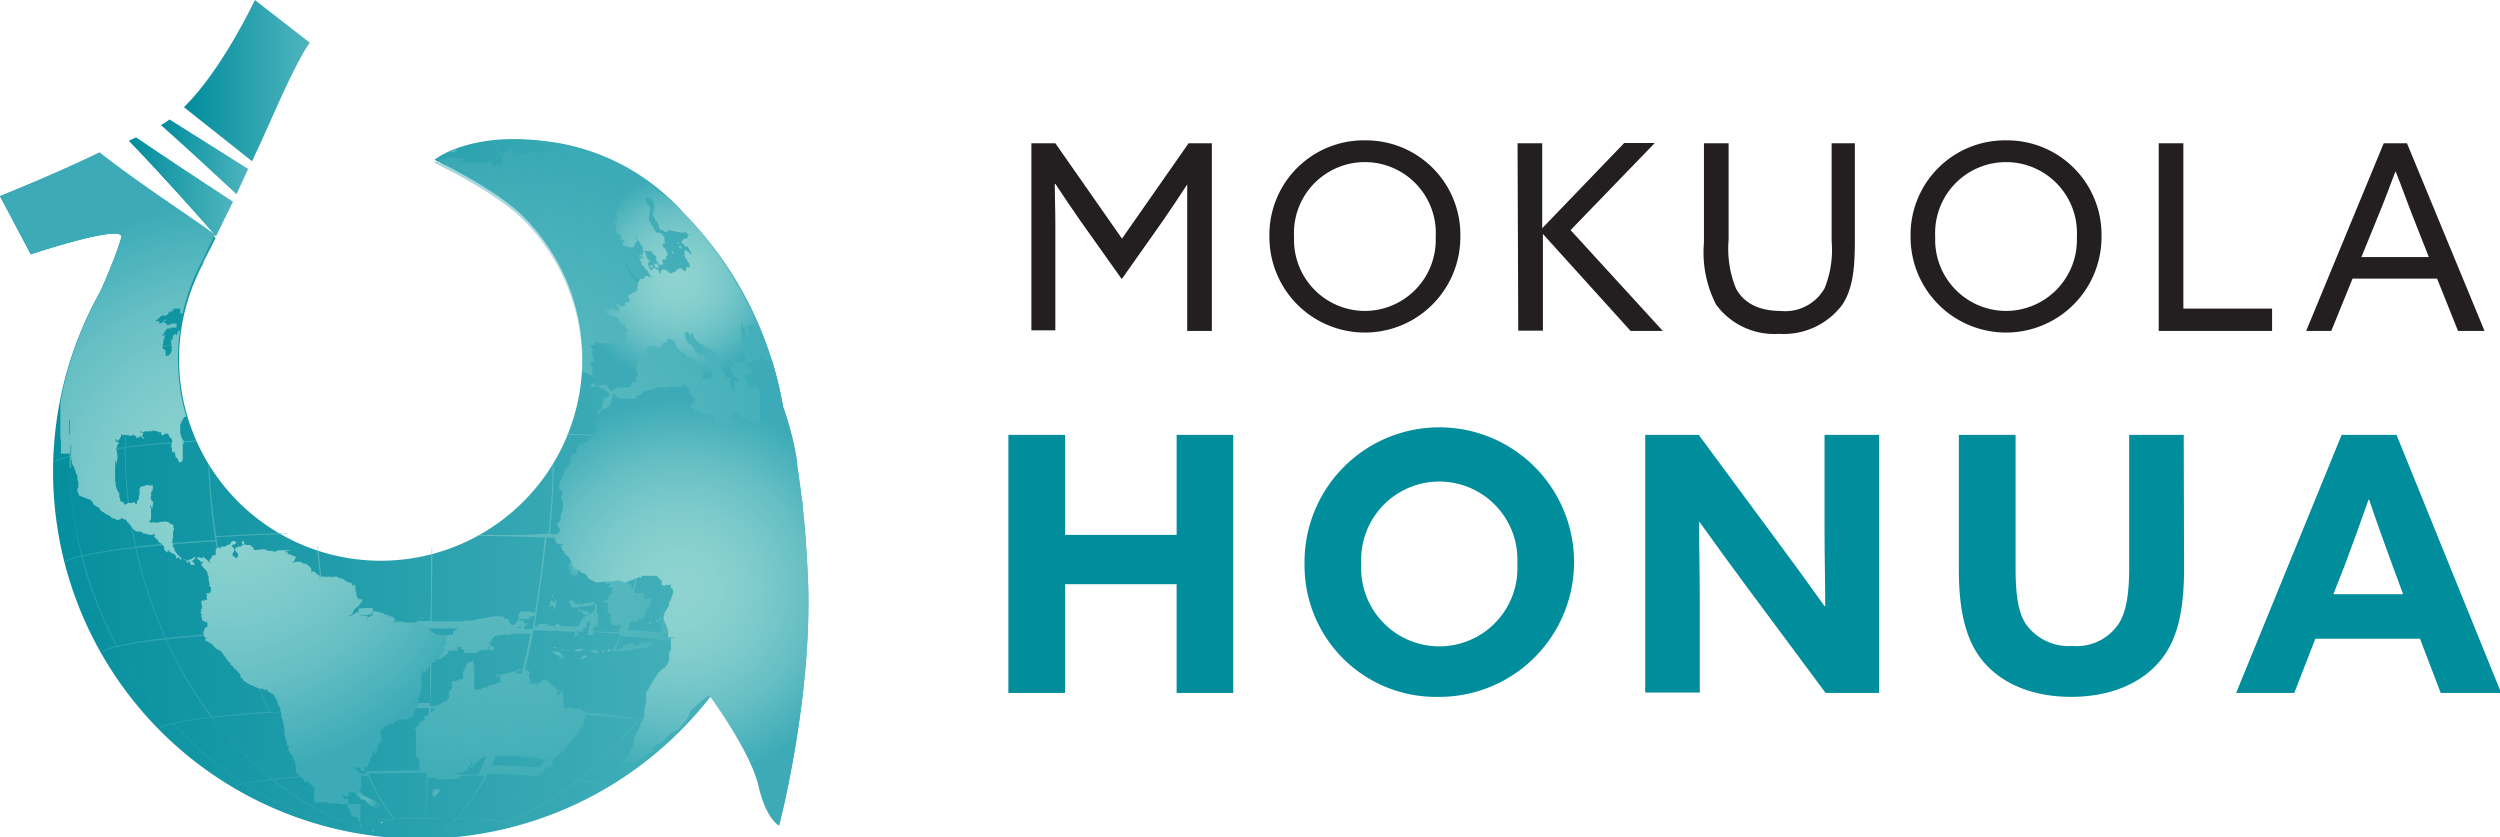 <svg xmlns="http://www.w3.org/2000/svg" xmlns:xlink="http://www.w3.org/1999/xlink" width="215" height="72" viewBox="0 0 215 72"><defs><style>.cls-1{fill:#231f20;}.cls-2{fill:#008d9c;}.cls-3{fill:url(#linear-gradient);}.cls-4{fill:url(#linear-gradient-2);}.cls-5{fill:url(#linear-gradient-3);}.cls-6{fill:url(#linear-gradient-4);}.cls-7{opacity:0.5;}.cls-8{fill:url(#radial-gradient);}.cls-9{fill:url(#radial-gradient-2);}.cls-10{fill:url(#radial-gradient-3);}.cls-11{fill:url(#radial-gradient-4);}.cls-12{fill:url(#radial-gradient-5);}.cls-13{fill:url(#radial-gradient-6);}.cls-14{fill:url(#radial-gradient-7);}.cls-15{fill:url(#radial-gradient-8);}.cls-16{fill:url(#radial-gradient-9);}.cls-17{fill:url(#radial-gradient-10);}.cls-18{fill:url(#radial-gradient-11);}.cls-19{fill:url(#radial-gradient-12);}.cls-20{fill:url(#radial-gradient-13);}.cls-21{fill:url(#radial-gradient-14);}.cls-22{fill:url(#radial-gradient-15);}.cls-23{fill:url(#radial-gradient-16);}.cls-24{fill:url(#radial-gradient-17);}.cls-25{fill:url(#radial-gradient-18);}.cls-26{fill:url(#radial-gradient-19);}.cls-27{fill:url(#radial-gradient-20);}.cls-28{fill:url(#radial-gradient-21);}.cls-29{fill:url(#radial-gradient-22);}.cls-30{fill:url(#radial-gradient-23);}.cls-31{fill:url(#radial-gradient-24);}.cls-32{fill:url(#radial-gradient-25);}.cls-33{fill:url(#radial-gradient-26);}.cls-34{fill:url(#radial-gradient-27);}.cls-35{fill:url(#radial-gradient-28);}.cls-36{fill:url(#radial-gradient-29);}.cls-37{fill:url(#radial-gradient-30);}.cls-38{fill:url(#radial-gradient-31);}.cls-39{fill:url(#radial-gradient-32);}.cls-40{fill:url(#radial-gradient-33);}.cls-41{fill:url(#radial-gradient-34);}.cls-42{fill:url(#radial-gradient-35);}.cls-43{fill:url(#radial-gradient-36);}.cls-44{fill:url(#radial-gradient-37);}.cls-45{fill:url(#radial-gradient-38);}.cls-46{fill:url(#radial-gradient-39);}.cls-47{fill:url(#radial-gradient-40);}.cls-48{fill:url(#radial-gradient-41);}.cls-49{fill:url(#radial-gradient-42);}.cls-50{fill:url(#radial-gradient-43);}.cls-51{fill:url(#radial-gradient-44);}.cls-52{fill:url(#radial-gradient-45);}.cls-53{fill:url(#radial-gradient-46);}.cls-54{fill:url(#radial-gradient-47);}.cls-55{fill:url(#radial-gradient-48);}.cls-56{fill:url(#radial-gradient-49);}.cls-57{fill:url(#radial-gradient-50);}.cls-58{fill:url(#radial-gradient-51);}.cls-59{fill:url(#radial-gradient-52);}.cls-60{fill:url(#radial-gradient-53);}.cls-61{fill:url(#radial-gradient-54);}.cls-62{fill:url(#radial-gradient-55);}.cls-63{fill:url(#radial-gradient-56);}.cls-64{fill:url(#radial-gradient-57);}.cls-65{fill:url(#radial-gradient-58);}.cls-66{fill:url(#radial-gradient-59);}.cls-67{fill:url(#radial-gradient-60);}.cls-68{fill:url(#radial-gradient-61);}.cls-69{fill:url(#radial-gradient-62);}.cls-70{fill:url(#radial-gradient-63);}.cls-71{fill:url(#radial-gradient-64);}.cls-72{fill:url(#radial-gradient-65);}.cls-73{fill:url(#radial-gradient-66);}.cls-74{fill:url(#radial-gradient-67);}.cls-75{fill:url(#radial-gradient-68);}.cls-76{fill:url(#radial-gradient-69);}</style><linearGradient id="linear-gradient" x1="11.1" y1="16.06" x2="20.02" y2="16.06" gradientUnits="userSpaceOnUse"><stop offset="0" stop-color="#008c9c"/><stop offset="1" stop-color="#4fb5be"/></linearGradient><linearGradient id="linear-gradient-2" x1="13.84" y1="13.48" x2="21.37" y2="13.48" xlink:href="#linear-gradient"/><linearGradient id="linear-gradient-3" x1="0" y1="41.98" x2="69.51" y2="41.98" xlink:href="#linear-gradient"/><linearGradient id="linear-gradient-4" x1="15.82" y1="6.94" x2="26.65" y2="6.94" xlink:href="#linear-gradient"/><radialGradient id="radial-gradient" cx="10.71" cy="21.77" r="0.29" gradientUnits="userSpaceOnUse"><stop offset="0" stop-color="#8fd3d0"/><stop offset="0.2" stop-color="#8ad1cf"/><stop offset="0.43" stop-color="#7dcacb"/><stop offset="0.68" stop-color="#66bfc4"/><stop offset="0.92" stop-color="#47b0ba"/><stop offset="1" stop-color="#3cabb7"/></radialGradient><radialGradient id="radial-gradient-2" cx="51.18" cy="45.59" r="0.04" xlink:href="#radial-gradient"/><radialGradient id="radial-gradient-3" cx="50.12" cy="45.74" r="0.11" xlink:href="#radial-gradient"/><radialGradient id="radial-gradient-4" cx="39.31" cy="12.73" r="0.04" xlink:href="#radial-gradient"/><radialGradient id="radial-gradient-5" cx="51.9" cy="40.61" r="0.71" xlink:href="#radial-gradient"/><radialGradient id="radial-gradient-6" cx="36.6" cy="42.01" r="30.98" xlink:href="#radial-gradient"/><radialGradient id="radial-gradient-7" cx="12.32" cy="21.02" r="0.05" xlink:href="#radial-gradient"/><radialGradient id="radial-gradient-8" cx="39.04" cy="12.94" r="0.38" xlink:href="#radial-gradient"/><radialGradient id="radial-gradient-9" cx="48.61" cy="55.95" r="0.05" xlink:href="#radial-gradient"/><radialGradient id="radial-gradient-10" cx="47.94" cy="53.82" r="0.23" xlink:href="#radial-gradient"/><radialGradient id="radial-gradient-11" cx="47.71" cy="55.7" r="0.16" xlink:href="#radial-gradient"/><radialGradient id="radial-gradient-12" cx="50.1" cy="62.86" r="0.1" xlink:href="#radial-gradient"/><radialGradient id="radial-gradient-13" cx="47.94" cy="56.36" r="0.59" xlink:href="#radial-gradient"/><radialGradient id="radial-gradient-14" cx="50.25" cy="56.54" r="0.33" xlink:href="#radial-gradient"/><radialGradient id="radial-gradient-15" cx="49.72" cy="47.23" r="0.29" xlink:href="#radial-gradient"/><radialGradient id="radial-gradient-16" cx="48.83" cy="55.95" r="0.09" xlink:href="#radial-gradient"/><radialGradient id="radial-gradient-17" cx="49.76" cy="56.01" r="0.49" xlink:href="#radial-gradient"/><radialGradient id="radial-gradient-18" cx="49.64" cy="54.5" r="0.14" xlink:href="#radial-gradient"/><radialGradient id="radial-gradient-19" cx="49.02" cy="55.92" r="0.04" xlink:href="#radial-gradient"/><radialGradient id="radial-gradient-20" cx="47.5" cy="51.22" r="0.12" xlink:href="#radial-gradient"/><radialGradient id="radial-gradient-21" cx="50.35" cy="46.54" r="0.19" xlink:href="#radial-gradient"/><radialGradient id="radial-gradient-22" cx="50.58" cy="47.59" r="0.38" xlink:href="#radial-gradient"/><radialGradient id="radial-gradient-23" cx="50.86" cy="47.03" r="0.35" xlink:href="#radial-gradient"/><radialGradient id="radial-gradient-24" cx="50.23" cy="47.44" r="0.33" xlink:href="#radial-gradient"/><radialGradient id="radial-gradient-25" cx="49.95" cy="47.66" r="0.16" xlink:href="#radial-gradient"/><radialGradient id="radial-gradient-26" cx="49.93" cy="46.83" r="0.05" xlink:href="#radial-gradient"/><radialGradient id="radial-gradient-27" cx="49.8" cy="48.73" r="1.05" xlink:href="#radial-gradient"/><radialGradient id="radial-gradient-28" cx="52.67" cy="47.66" r="0.62" xlink:href="#radial-gradient"/><radialGradient id="radial-gradient-29" cx="49.68" cy="46.71" r="0.37" xlink:href="#radial-gradient"/><radialGradient id="radial-gradient-30" cx="49.47" cy="54.1" r="0.06" xlink:href="#radial-gradient"/><radialGradient id="radial-gradient-31" cx="48.33" cy="55.91" r="0.12" xlink:href="#radial-gradient"/><radialGradient id="radial-gradient-32" cx="57.39" cy="52.35" r="0.09" xlink:href="#radial-gradient"/><radialGradient id="radial-gradient-33" cx="49.07" cy="56.01" r="0.04" xlink:href="#radial-gradient"/><radialGradient id="radial-gradient-34" cx="42.07" cy="55.9" r="0.06" xlink:href="#radial-gradient"/><radialGradient id="radial-gradient-35" cx="56.95" cy="43.01" r="0.48" xlink:href="#radial-gradient"/><radialGradient id="radial-gradient-36" cx="57.46" cy="52.48" r="0.04" xlink:href="#radial-gradient"/><radialGradient id="radial-gradient-37" cx="35.53" cy="63.49" r="0.02" xlink:href="#radial-gradient"/><radialGradient id="radial-gradient-38" cx="37.58" cy="68.25" r="0.48" xlink:href="#radial-gradient"/><radialGradient id="radial-gradient-39" cx="35.61" cy="62.66" r="0.13" xlink:href="#radial-gradient"/><radialGradient id="radial-gradient-40" cx="31.49" cy="68.63" r="1.11" xlink:href="#radial-gradient"/><radialGradient id="radial-gradient-41" cx="36.36" cy="62.05" r="0.04" xlink:href="#radial-gradient"/><radialGradient id="radial-gradient-42" cx="42.29" cy="55.73" r="0.26" xlink:href="#radial-gradient"/><radialGradient id="radial-gradient-43" cx="56.65" cy="53.31" r="0.35" xlink:href="#radial-gradient"/><radialGradient id="radial-gradient-44" cx="52.41" cy="55.97" r="0.22" xlink:href="#radial-gradient"/><radialGradient id="radial-gradient-45" cx="51.41" cy="55.9" r="0.04" xlink:href="#radial-gradient"/><radialGradient id="radial-gradient-46" cx="51.19" cy="56.03" r="0.37" xlink:href="#radial-gradient"/><radialGradient id="radial-gradient-47" cx="51.88" cy="56.02" r="0.15" xlink:href="#radial-gradient"/><radialGradient id="radial-gradient-48" cx="46.68" cy="53.76" r="0.52" xlink:href="#radial-gradient"/><radialGradient id="radial-gradient-49" cx="55.88" cy="53.57" r="0.14" xlink:href="#radial-gradient"/><radialGradient id="radial-gradient-50" cx="47.55" cy="51.97" r="0.54" xlink:href="#radial-gradient"/><radialGradient id="radial-gradient-51" cx="54.82" cy="55.67" r="0.03" xlink:href="#radial-gradient"/><radialGradient id="radial-gradient-52" cx="17.58" cy="22.36" r="1.51" xlink:href="#radial-gradient"/><radialGradient id="radial-gradient-53" cx="14.98" cy="26.62" r="0.04" xlink:href="#radial-gradient"/><radialGradient id="radial-gradient-54" cx="5.15" cy="34.92" r="0.01" xlink:href="#radial-gradient"/><radialGradient id="radial-gradient-55" cx="6.8" cy="39.91" r="0.04" xlink:href="#radial-gradient"/><radialGradient id="radial-gradient-56" cx="19.21" cy="42.2" r="24.58" xlink:href="#radial-gradient"/><radialGradient id="radial-gradient-57" cx="58.33" cy="20.91" r="0.12" xlink:href="#radial-gradient"/><radialGradient id="radial-gradient-58" cx="56.03" cy="22.92" r="0.19" xlink:href="#radial-gradient"/><radialGradient id="radial-gradient-59" cx="58.49" cy="21.27" r="0.19" xlink:href="#radial-gradient"/><radialGradient id="radial-gradient-60" cx="56.43" cy="22.91" r="0.38" xlink:href="#radial-gradient"/><radialGradient id="radial-gradient-61" cx="56.53" cy="23.23" r="0.12" xlink:href="#radial-gradient"/><radialGradient id="radial-gradient-62" cx="57.8" cy="21.74" r="0.22" xlink:href="#radial-gradient"/><radialGradient id="radial-gradient-63" cx="32.83" cy="70.74" r="0.12" xlink:href="#radial-gradient"/><radialGradient id="radial-gradient-64" cx="32.14" cy="71.45" r="0.16" xlink:href="#radial-gradient"/><radialGradient id="radial-gradient-65" cx="32.54" cy="70.73" r="0.11" xlink:href="#radial-gradient"/><radialGradient id="radial-gradient-66" cx="15.67" cy="48.45" r="0.01" xlink:href="#radial-gradient"/><radialGradient id="radial-gradient-67" cx="31.81" cy="71.14" r="0.52" xlink:href="#radial-gradient"/><radialGradient id="radial-gradient-68" cx="58.31" cy="24" r="8.81" xlink:href="#radial-gradient"/><radialGradient id="radial-gradient-69" cx="58.47" cy="50.72" r="16.35" xlink:href="#radial-gradient"/></defs><title>Asset 3</title><g id="Layer_2" data-name="Layer 2"><g id="Layer_1-2" data-name="Layer 1"><path class="cls-1" d="M92.92,19c-.74-1.05-1.45-2.12-2.16-3.19l-.05,0c0,1,.05,2.19.05,3.5v9.1H88.7V12.32h2.06l5.73,8.2,5.73-8.2h2V28.46h-2.12v-9.1c0-1.31,0-2.54,0-3.5l0,0C101.41,16.91,100.7,18,100,19l-3.53,5Z"/><path class="cls-1" d="M117.38,12.07a8.12,8.12,0,0,1,8.21,8.32,8.21,8.21,0,1,1-16.42,0A8.12,8.12,0,0,1,117.38,12.07Zm0,14.67a6.11,6.11,0,0,0,6.09-6.35,6.1,6.1,0,1,0-12.18,0A6.11,6.11,0,0,0,117.38,26.74Z"/><path class="cls-1" d="M130.51,12.32h2.12v7.31l0,0,7.05-7.33h2.63l-7.24,7.49L143,28.46h-2.77l-7.54-8.34,0,0v8.32h-2.12Z"/><path class="cls-1" d="M146.54,20.86V12.32h2.12v8.31a9.07,9.07,0,0,0,.63,4.17c.55,1.05,1.71,1.94,3.83,1.94a3.89,3.89,0,0,0,3.79-1.94,8.77,8.77,0,0,0,.61-4.08v-8.4h2v8.29c0,2.34-.14,4.15-1.07,5.58A6.29,6.29,0,0,1,153,28.71a6.2,6.2,0,0,1-5.42-2.52A9.83,9.83,0,0,1,146.54,20.86Z"/><path class="cls-1" d="M172.52,12.07a8.12,8.12,0,0,1,8.21,8.32,8.21,8.21,0,1,1-16.42,0A8.12,8.12,0,0,1,172.52,12.07Zm0,14.67a6.11,6.11,0,0,0,6.09-6.35,6.1,6.1,0,1,0-12.18,0A6.11,6.11,0,0,0,172.52,26.74Z"/><path class="cls-1" d="M185.65,12.32h2.12V26.54h7.63v1.92h-9.75Z"/><path class="cls-1" d="M205,12.32h2l6.67,16.14h-2.28l-1.8-4.5h-7.27l-1.83,4.5h-2.16Zm-1.92,9.79h5.8l-1.32-3.35c-.51-1.29-1-2.68-1.53-4H206c-.49,1.31-1,2.67-1.58,4.06Z"/><path class="cls-2" d="M86.72,37.4H91.6V46h9.59V37.4h4.87V59.59h-4.87V50.24H91.6v9.35H86.72Z"/><path class="cls-2" d="M112.19,48.5a11.59,11.59,0,1,1,11.59,11.43A11.3,11.3,0,0,1,112.19,48.5Zm18.3,0a6.72,6.72,0,1,0-13.42,0,6.72,6.72,0,1,0,13.42,0Z"/><path class="cls-2" d="M150.35,50.64c-1.44-1.93-2.79-3.8-4.17-5.73l-.06,0c0,2.12.06,4.26.06,6.41v8.24h-4.69V37.4h4.6l6.65,9c1.44,1.93,2.79,3.8,4.17,5.73l.06,0c0-2.11-.06-4.26-.06-6.4V37.4h4.69V59.59H157Z"/><path class="cls-2" d="M187.83,48.83c0,3.34-.46,5.77-1.71,7.54-1.57,2.24-4.42,3.56-8,3.56s-6.44-1.32-8-3.62c-1.2-1.78-1.66-4.2-1.66-7.35V37.4h4.88V48.77c0,2.36.21,3.8.85,4.85a4.51,4.51,0,0,0,4.05,1.93,4.33,4.33,0,0,0,3.92-1.84c.68-1,.95-2.58.95-4.91V37.4h4.69Z"/><path class="cls-2" d="M201.38,37.4h4.72l9,22.19H209.9l-1.78-4.66h-9l-1.81,4.66h-5Zm-.71,13.7h6l-.92-2.48c-.64-1.75-1.44-3.95-2-5.64h-.06c-.59,1.69-1.38,3.89-2.09,5.76Z"/><path class="cls-3" d="M11.7,11.83l-.6.28c3,3.12,6.25,6.78,7.47,8.19.41-.82.9-1.83,1.45-2.95C17.79,15.9,14.57,13.78,11.7,11.83Z"/><path class="cls-4" d="M13.84,10.76C16,12.67,18.5,15,20.34,16.7l1-2.17-6.76-4.26A5.85,5.85,0,0,1,13.84,10.76Z"/><path class="cls-5" d="M69.46,49.27C69,38.93,67.35,35,67.35,35h0A31.34,31.34,0,0,0,58.77,18.3a18.73,18.73,0,0,0-12-6.17c-6.45-.82-9.41,1.61-9.41,1.61s5.35,2.51,7.76,5a17.34,17.34,0,1,1-27.73,4.08,3.28,3.28,0,0,0,.15-.36v0s.4-.78,1-2C17,19.06,12.4,16.2,8.64,13.23,4.49,15.06,0,16.87,0,16.87l2.65,5s7.84-2.62,7.8-1.5a36.66,36.66,0,0,1-1.8,4.65A31.58,31.58,0,0,0,58.36,63a32.75,32.75,0,0,0,3.3-3.81h0s3.52,4.76,4.21,7.73S67,71,67,71,70,59.61,69.46,49.27Z"/><path class="cls-6" d="M21.68,13.87c.59-1.25,1.17-2.53,1.71-3.76,2.48-5.63,3.26-6.43,3.26-6.43L21.92,0s-2.81,6-6.1,9.22Z"/><path class="cls-3" d="M11.7,11.83l-.6.28c3,3.12,6.25,6.78,7.47,8.19.41-.82.9-1.83,1.45-2.95C17.79,15.9,14.57,13.78,11.7,11.83Z"/><path class="cls-4" d="M13.84,10.76C16,12.67,18.5,15,20.34,16.7l1-2.17-6.76-4.26A5.85,5.85,0,0,1,13.84,10.76Z"/><path class="cls-5" d="M69.46,49.27C69,38.93,67.35,35,67.35,35h0A31.34,31.34,0,0,0,58.77,18.3a18.73,18.73,0,0,0-12-6.17c-6.45-.82-9.41,1.61-9.41,1.61s5.35,2.51,7.76,5a17.34,17.34,0,1,1-27.73,4.08,3.28,3.28,0,0,0,.15-.36v0s.4-.78,1-2C17,19.06,12.4,16.2,8.64,13.23,4.49,15.06,0,16.87,0,16.87l2.65,5s7.84-2.62,7.8-1.5a36.66,36.66,0,0,1-1.8,4.65A31.58,31.58,0,0,0,58.36,63a32.75,32.75,0,0,0,3.3-3.81h0s3.52,4.76,4.21,7.73S67,71,67,71,70,59.61,69.46,49.27Z"/><path class="cls-6" d="M21.68,13.87c.59-1.25,1.17-2.53,1.71-3.76,2.48-5.63,3.26-6.43,3.26-6.43L21.92,0s-2.81,6-6.1,9.22Z"/><g class="cls-7"><path class="cls-8" d="M10.77,21.66l.06-.07.05,0,0-.08-.06,0-.06.08,0-.08-.06,0,0-.07.07-.08,0,0-.08.07v0h0l-.05.08-.06.07,0,0,0,.07,0,0,0,0v0h0l-.06.05v.07h0v.09h0l-.05,0,0,.07v.06h0l0-.07,0-.08,0-.07V22l0,0,0,.06h0l.08-.09.06-.07.07-.08,0-.08V21.6h0l-.06.08-.07.07-.06.06.07-.08Zm-.1.24v0h0Z"/><path class="cls-9" d="M51.23,45.57l-.1,0v0Z"/><path class="cls-10" d="M50.12,45.6l-.08.1v.09l.09.08.09-.07Z"/><path class="cls-11" d="M39.3,12.75l.05,0v0l-.09,0Z"/><path class="cls-12" d="M52.11,40.16,52,40l-.06-.15,0-.06-.11,0-.1-.08-.14.08-.08.08,0,.05v.22l0,.1.06.1.12.53,0,.1.14.19.05.1v.16l.09.1,0-.2.14-.11.13-.31,0-.12v-.19Z"/><path class="cls-13" d="M67.41,48.65a.29.29,0,0,1,0-.09c-.12-.22-.56-.45-1.29-.66.1-.39.19-.79.28-1.19h0l0-.05h0v0h0l0-.09,0-.1v0l0-.09,0-.07v0h0l0-.09,0-.1,0-.09,0-.1v0h0l0-.09,0-.1,0-.09h0l0,0,0-.1,0-.09v0l0-.06h0v0l0-.09,0-.1,0-.1v0l0-.1h0l0,0,0-.09,0-.11,0-.1,0-.09v-.16l0-.1,0-.1V43.8l0-.09,0-.1,0-.1v-.2l0-.1V43h0v0l0-.1V42.9h0v0l0,0h0v-.1h0l0-.1v-.64l0-.1v0l0-.1v-.1l0-.07,0,0h0l0,0h0v-.07l0-.09,0,0v-.1l0,0,0,0v0h0l0-.06,0,.05h0v.1l0,0v.09l0,0,0,.1v.14l0,.1h0l0,0,0,0,0,.06,0,0,0,0h0l0-.05,0,0,0-.08,0-.09,0-.1v0l0-.09h0l0-.1,0-.08,0-.1v-.16l0,.1,0,0h0l0,0,0-.07,0,0v-.11l0-.1h0v0h0l0,0,0,0,0,0,0,0,0,0,0-.06,0-.06,0-.07v-.23l0-.07,0-.06h0l0,.06,0,.08v-.1l0-.09h0l0,.06v-.07h0v-.07l0,0V40l0,0,0,0v-.13a1.09,1.09,0,0,1,.41.31s0-.06,0-.09h0a1,1,0,0,0-.4-.31l0-.15v.07h0l0,.06,0,0v0h0v0h0v-.06l0,0v.09l0,0h0v0h0v0h0v0A25.17,25.17,0,0,0,67.35,35h0A31.34,31.34,0,0,0,58.77,18.3a18.73,18.73,0,0,0-12-6.17c-.36-.05-.71-.08-1.06-.11l0,0,.09.05.25.12.07,0,.18,0,.17.1,0,0h.06l.15.07h.06l.07,0h.05l.08,0h0l.11.05v0l.15.07.11,0,.16.06.1.05.16.08h.05l.2.21-.1,0-.16,0-.06,0-.08,0h0v0l0,0h-.08l-.06,0-.06,0h-.06l-.08,0-.11,0,0,0L47,12.77v0l0,0-.08,0h-.16l-.06,0-.11-.1v0l0,.1.16.11V13l0,.05h0L46.57,13h0l0,0L46.58,13l-.12,0h-.21l-.14,0h-.29l-.22,0h-.31l0,.06h.1l.08,0,0,.05,0,0-.12.06h-.09l0,0H45l-.1,0h-.42l-.06,0h-.05l0,0h0l-.07-.05,0-.06h-.06V13l0,0,0-.05L44,12.87l-.06,0v.05l-.07,0-.05,0,0,0-.07,0-.18.07,0,.06-.06,0,0,0,.05.05-.07,0-.07,0,0,.05-.08,0h-.07l0,.05h0l0,0v0h-.05l-.07,0-.07-.05h-.06L43,13h0c-.16-.33-.33-.63-.5-.93H42.4c.17.29.33.6.49.92h0v0l0,0h-.06l.05.05h-.12l0,0,0,.05,0,0-.07,0v0l.07,0,.07,0h.06l-.16,0,0,0h.12l0,0-.1,0v0h.07l.09.08H43l0,0h-.17v0l0,0v0l0,0,0,0,.12.05H42.8l.07,0H43v0l.09,0,0,0,0,.11,0,0v.05l-.05,0-.07,0,0-.05v-.06h0l0,0v.05l0,0,.06,0,.06,0h.06l0,.06h0l0,0V14l0,.06,0,0v.06H42.9l-.08.08-.06,0-.07,0v.05l0,.05-.07,0-.08,0-.08-.06,0,0-.08-.06-.07,0v-.06L42.19,14l-.1-.11L42,13.78l-.08,0,0,.06,0,.11L41.8,14l-.1,0-.11,0H41.4l0,0,0,0v0l-.08,0h-.13l-.07-.05H41l-.11,0,0,0h-.06l-.06,0-.11.05,0,.06H40.5l.07,0-.12,0,0,0-.13,0-.08,0,.12,0,0-.12h-.07l-.13,0H40.1l-.05,0V14L40,14l-.07,0-.06,0h-.08v0l0-.06v-.06l0-.05.06,0-.08,0,0-.05-.13,0,.06,0h.09l.07,0h.07l0-.05,0,0-.14-.08h-.23l-.12,0-.07,0v-.05l0,0v-.05l-.17,0-.06,0-.12,0h-.71l0,0h-.12l.09.1,0,.05h.13l0,0h0l-.07,0-.13,0-.37,0h-.18l.19.16.13.08v-.06l-.07-.05v0l.07,0,0-.06H38l0,.16.12,0,.06,0h.06l0,.05.06.06h-.06l-.05,0-.07,0H38l-.13,0-.07,0-.09-.1-.16-.1-.22.16s5.35,2.51,7.76,5a17.27,17.27,0,0,1,4.94,13h0l.09,0h.11l.1.07.19.06.11.06.09,0,.11.09.08.09.2.06.1.08.09,0,0-.1-.1,0-.1,0,0-.09L51,31.92l-.06,0,.19,0,0-.08h.09l-.1-.06h0v-.09l-.1-.07-.1-.05h0l0-.06-.08-.1-.09-.1,0-.09,0,0,.09-.05.06-.09,0,0,.1.09H51l.09-.05h.1l0,0,.06.09.06,0,.1.09.07.09.14.1.14.05,0,0h0l0,0,.09,0,.12.09,0,.09,0,.09.14.13h.09l.09,0,.1.07L52.8,32l.1,0,.07.11h0l.06.1,0,.09,0,.09-.07.09h0l-.08.07h-.16l-.09.08,0-.09h0l-.08.08-.06.1.06.09,0,.1v.13l-.09.06-.09,0h-.15l-.1-.06L52,33l-.08,0-.12-.12-.11-.05H51.6l-.09,0-.07.08v0l-.1,0-.06.09h-.2v0L51,32.94l-.08.07h0l-.09,0v.1l0,.09.07.08H51v-.1l.07.07h.08l.1,0,.09,0,.07,0,.1,0,.1,0,0,0,0,0h0l0,.1.1,0,0,.1.1,0h.09v-.09l.09,0,0,0,0,.06v.07l0,0,.06.09.08.06.09,0,.06.09.1.13,0,.06,0,0,0,.07v.09l-.09,0-.08.09-.1.05h0l-.09,0-.11.07,0,.1v0l-.07.23,0,.07,0,.1-.06.09,0,.1,0,.09v.1l-.06,0-.07,0,0,0-.09.07,0,.1-.09,0,0,0-.07.09v.1l.1,0,.07,0,.08,0h.2l0-.09.06,0H52l0,0,.1.07h0l.09,0,0-.08,0-.1.1,0,0,0,0,0,0,0-.08.1,0,.06h0l-.09,0L52,36l-.1,0v.09l-.16.06,0,0-.08.09-.09.07h0l-.09.07,0,.1v.1l.19,0,.1.08.07,0,.09,0,.06.1h0l.1,0,.1,0,.07.06-.1,0H52v.11l-.07,0,0,0-.14,0,0,0h0l0,0-.1,0-.07.1h0l0,0h-.07l-.09.06.07,0,.07.1,0,0,.09,0,0,0-.1-.07h-.1v.1l0,.1,0,0,.09,0,.08.09-.08,0v0l-2.88-.12,0,.1q1.5,0,2.91.12h0l.1,0h0l0,0h0l0,.05h-.09l0,.09,0,.1.1.08,0-.09h0l0,0v.06l.09.09H52l.09-.05-.07.06,0,.11,0,.1,0,0,0,.11.07.11.1,0-.1.06h.08l.07.18.06.1.08,0-.08-.09v0h.22V39l-.09,0h0v.1h-.09l.09,0,.1.09,0,.08.17-.09-.07.09-.06,0,0,0h0l-.08,0,0,.1,0,.05,0,0,0,.1,0-.07h.1v.07l0,.1h.14v.09l.09.07.09,0,0,.11h.14l.1,0,0,0,.07,0h.08l0,0h-.09v.1l.07.1h.11l0,.09.09.05h0l.13.13.09,0,0,.11v0l.09,0v.06h0v0l0,.09,0,0,.15,0h0l0,0,0,0,0,0,.09,0,.1,0v.1h0l.09-.06h.05l0,0,.11.08.09.05h0l0-.1.09.07h0l0,.1,0-.05,0,0,.09,0-.05.05v.1l0,0h0l.06-.1.07,0,.06-.16h0l0-.1v0h0l0,0h0l.06,0h0V41l.06,0h0l-.08.05,0,0h0l-.06.09v.21h.06l0,0,.06-.11,0-.07,0,.11,0,.1.09,0,0,.05v.1h.08l.09.09.07,0c-.11,1.69-.3,3.36-.57,5-1.15-.08-2.35-.15-3.62-.21l0-.06h0v-.09l0-.11.06-.05.07-.09.07,0-.09,0-.09,0h-.1l-.23.1-.06.08,0,.19,0,0,0,0-1.14-.06,0,0-.06,0h.09l.24-.09V46l.07-.09.17-.1,0-.08.11-.07H51l0,.1v.05l-.08.13V46h.07l0-.09.08-.09.11-.08.14-.08h.1l0,0,0,0,.05.09h.11l.09,0v-.1h.1l.05-.07v-.08l-.13-.13h0v-.08l.08-.06h.07l.06,0,0,.1v.1l.1,0,.07-.09v-.06h.09l.05-.24.07-.1v-.11l0,0v0l.05-.07,0-.09v-.11l-.06,0-.12.13-.11,0,0-.05.06-.1v0l0-.3,0-.22v-.19l0-.2v-.12l-.29-.06-.21.13v.1l0,0,0-.1h-.1l-.1,0,0-.06-.1,0v0l.06.1v.19l-.06.19-.11.14,0,0v0l0,.13,0,.12,0,0,0,.09h0l.07.11h0l.09,0,.09.06.05.1v.1l0,.09,0,.11-.07.1,0,.1,0,0v.1l0,.09,0,0,0,.09-.1.08-.11,0-.08,0,.08-.09-.07,0,0-.1h-.19l-.1.08,0,.06,0,.09,0,.05h0l0-.05,0-.12-.1,0-.17.07v0h.09l.06.08h0l-.08.1,0,.09-.18,0v.17q-1.55-.07-3.18-.12c.18-1.93.3-3.92.35-6a1,1,0,0,1-.11.17c0,2-.17,3.9-.34,5.78C45,46.08,43.09,46,41.1,46l-.16.09c2,0,4,.07,5.91.13-.21,2.28-.5,4.48-.86,6.57l0,0v-.13l-.09,0h-.09l-.09,0-.08-.08-.08,0-.08,0h-.07l-.1,0-.09,0-.1.05L45,52.6l-.09,0-.09,0,0,0-.1,0v.09l-.06.08-.07.09,0,.09,0,.08,0,.1,0,.08,0,.09-.09.08,0,.09v-.09l-.11.09,0,.09-.07.08-.09.09h-.17l-.09,0-.07-.08-.08-.08v-.06l0-.07-.09-.06,0-.08-.09-.08-.09,0-.09,0-.09,0,0-.07v-.09L43,53,42.93,53l-.09,0h-.05l-.1,0-.11,0-.09,0-.1,0-.09.07-.1,0-.1,0-.09,0-.19.07h-.35l-.07.09h-.19l-.1,0-.09,0-.29.13-.09,0-.11,0-.19,0-.09,0h-.11l-.1,0-.09,0-.1.07,0,0-2.73,0c0-2,.06-4.13.07-6.33l-.11,0c0,2.19,0,4.3-.06,6.3H35.83l0,0,.09,0,.09,0,.37-.25.1,0,.1,0-.09,0-.29.13-.09.07-.1,0-.09.06-.18.14,0,0c-2.61,0-5.14,0-7.54.1-.34-2.12-.63-4.36-.84-6.69l-.1,0c.21,2.34.5,4.6.85,6.73-2.77.07-5.35.18-7.67.32a50.36,50.36,0,0,1-1.83-7.81c1.91-.11,4-.21,6.16-.29l-.17-.08c-2.13.08-4.14.17-6,.28A55.64,55.64,0,0,1,18,40l-.09-.16a54.13,54.13,0,0,0,.61,6.59c-2.59.16-4.89.35-6.82.57a41.6,41.6,0,0,1-.9-8.5c1.76-.2,3.82-.38,6.11-.53a.36.36,0,0,0,0-.09c-2.28.15-4.32.33-6.07.53a39.11,39.11,0,0,1,.91-8.37c1.11-.13,2.35-.24,3.69-.35,0,0,0-.06,0-.08-1.34.1-2.57.22-3.68.34a34.7,34.7,0,0,1,2.54-7.4c1-.11,2.1-.21,3.3-.31l0-.08c-1.2.1-2.31.2-3.31.32a33.56,33.56,0,0,1,2.12-3.72l0,0a30.27,30.27,0,0,0-2.14,3.74c-1.06.12-2,.25-2.78.39h0l0-.08v-.14l-.08-.13-.06,0v0l0,.09-.08.08,0-.08h0l-.06,0,.06-.08.05-.08,0-.07v-.2l0-.08v-.07l-.05,0,0-.08,0-.07,0-.16,0,0,0-.08v0l0,.05h0v0l.11-.15.05-.08,0-.08,0-.08,0,0,0,0,.06,0,0,0,.06-.07,0-.15V21l.06-.07,0-.08.05-.08,0,.07,0,.08,0,.08,0,.07h0L12,21l0-.07v-.06l-.05,0,0,0,0,0,.08-.07-.06.08L12,21l-.07.07v.07l0,0,.15-.15.09-.07.07-.05,0,.07.06,0,0,0,.08-.07,0,0v.05l0,.06h0l0,.08,0,0,.12,0h0V21l.12-.15,0,0,.06,0,.09-.07,0-.08v-.06l.09-.08.06-.08.14-.13,0-.07.09-.07,0-.07,0-.08,0-.07v0l0,0,0,0-.07.15,0,.07-.06.07-.05.08,0,0h0v.09h0l.07,0h0l.06,0,0-.08.06,0,.18-.15v0l.06,0,0,0,0-.07h.08l0-.15,0-.07h0l-.08,0,0,0-.06.07v-.05h0l0,.07-.05,0v0l.06-.08.06,0h0l0,0,0-.07,0,.08h.08l.07,0H14l0,0,0-.07.07,0,.05-.08,0,0,.06-.15,0,0,0-.07h0v.12l0,.07,0,.07v0l.07-.07.08-.05,0-.07.08-.06.08-.07h-.07l0,0v0l0,0,.09-.07,0-.08.05-.21,0,0-.07,0h0l.06,0,0-.07,0-.07v.05l.09-.07h0l.07-.07v-.07h-.06l.07,0,0-.07-.05,0-.08,0-.07.07v0h-.07l0,0,0-.07v0l.06-.14h0l-.06,0h-.1v0l0-.07,0-.07.07-.07.07-.07.06-.07.16-.13h0l0,0h0v0h0l-.93-.64a31.67,31.67,0,0,0-2.43,2.62h0l.07-.07,0,.07-.06.07,0,0,.06-.07,0-.08,0-.05,0,.07-.05.08.06-.05-.07.08-.05.07h0l0,.08v0l-.07.07,0-.07-.05.07,0,0v0h0v0l0,0,0,.07,0,.07-.06.07h0l-.05.07h0v0l.07,0-.05.07.06-.07h0l0,.07-.06.08.07-.08h0l-.07.08.06,0-.07.09v0l.06-.08-.05.08h0l-.06.08v0l0,.07,0,0,0,.06.06,0,0-.08v0h0l0,0,0-.07h0v0l0,0,.07-.07.07-.11.07-.15.05-.06,0-.07.07-.08,0-.08h0l0-.1v0l-.09.06v0l-.09,0,.08-.06.1-.08,0,0,0-.08,0-.07,0,0,0,0-.06.09h.05l.06-.07,0,.07v0l0,.07v.08l-.06.08v.05l0,.07,0,.07,0,.07,0,.06h0l.06,0-.14.13,0,.05,0,.07h0l0,0-.05.07v0l0,0v.05l-.05.07v0l-.1.15,0,0h0l-.06.05h0l0,.08,0,.07v.06h0l0,.07,0,.08-.06.07,0,.08,0,0,0,0,0,.07v.14l0,.05h0c-.32.5-.62,1-.91,1.52-.32.08-.58.16-.81.24l0,.07a7,7,0,0,1,.79-.23,32.11,32.11,0,0,0-3,7.48,7.44,7.44,0,0,0-1,.29l0,.09a10.19,10.19,0,0,1,1-.3A33.51,33.51,0,0,0,6,39.22a6.62,6.62,0,0,0-1.3.42v.1A7.27,7.27,0,0,1,6,39.31,34.79,34.79,0,0,0,7,47.78a5.68,5.68,0,0,0-1.4.48l0,.09a6,6,0,0,1,1.4-.48,33.65,33.65,0,0,0,3,7.67A5.17,5.17,0,0,0,8.76,56l.05.08a5.07,5.07,0,0,1,1.31-.47,33.44,33.44,0,0,0,4.68,6.57,4.31,4.31,0,0,0-1.08.38l.07.06a4.16,4.16,0,0,1,1.08-.38,31.27,31.27,0,0,0,6.06,5.14,3.07,3.07,0,0,0-.72.25l.08,0a3.36,3.36,0,0,1,.71-.24,30,30,0,0,0,7.16,3.4l-.2.06.09,0,.2,0q1,.31,2,.57l.11,0c-.72-.17-1.44-.37-2.14-.59a9.56,9.56,0,0,1,1.26-.2,22.43,22.43,0,0,0,4.17,1.23h0a21.63,21.63,0,0,1-4.16-1.24c.53-.06,1.17-.11,1.88-.15A12.94,12.94,0,0,0,35,72h0a12.43,12.43,0,0,1-3.51-1.47l2.36-.1A5.84,5.84,0,0,0,35.73,72h0a5.79,5.79,0,0,1-1.9-1.59c.84,0,1.74,0,2.67,0h0c0,.76-.1,1.3-.15,1.63h0c.06-.33.11-.87.17-1.63.94,0,1.84,0,2.68,0A6.78,6.78,0,0,1,37.1,72h0a6.88,6.88,0,0,0,2.19-1.57c.84,0,1.61.06,2.31.11A14.17,14.17,0,0,1,38,72h0a14.23,14.23,0,0,0,3.65-1.42c.69,0,1.3.1,1.8.16a22.41,22.41,0,0,1-3.91,1.14h0a22.94,22.94,0,0,0,3.9-1.14,8.51,8.51,0,0,1,1.11.2l.1,0a7.67,7.67,0,0,0-1.13-.2,26.11,26.11,0,0,0,6.25-3.56,16,16,0,0,1,2.17.39A30.54,30.54,0,0,1,45,70.77l.18-.06A30.45,30.45,0,0,0,52,67.5l.34.12.08-.05a2.27,2.27,0,0,0-.34-.11,32.43,32.43,0,0,0,6.16-5.12,4.41,4.41,0,0,1,.57.21l.06-.07a3.37,3.37,0,0,0-.57-.2A33.21,33.21,0,0,0,63,55.73c.69.2,1.1.41,1.18.63a.59.59,0,0,1,0-.08c-.08-.22-.48-.43-1.17-.63A33.5,33.5,0,0,0,66.11,48C66.84,48.2,67.29,48.43,67.41,48.65ZM48.83,13.33l-.22-.09-.16-.11h-.34l-.2-.21H48l.18.09.08,0,.07,0h.08l.19.11.06.05.1,0,.14.05h-.05ZM64.12,27.77l0,.08v-.07l.12.15,0-.1.1,0,0,0,0-.05h.08v-.09l0,0h0l.07,0,0,0v0l.07.05,0,.09,0,.06,0,0L65,28l0,0,0,.05,0,.08.05.09,0,.09,0,.09v.17l0,.1v0h0l-.07-.18v0l0-.09,0-.06L65,28.24,65,28.18h0l-.07-.1,0-.09h0l-.07,0,0-.09,0,.09,0,0h-.17l0,0h-.05l0,0h0V28L64.27,28l-.06,0-.06-.09,0,0,0,0v-.09ZM62.66,43v0h0l.19-.44h0l0-.11,0,.1v0h0v0h0l0,.1,0-.1v-.1h0l0-.09h0v-.08h0v.08l0,.1,0-.05,0,0v0l.05-.1v.15l0-.09.06-.1,0-.1,0-.1v.09l0,0,.05-.11v-.2l0-.11V41.5l0-.08v-.13h0v0h0l0-.1,0-.1V41l0,.07h.06l0,.1h0l0-.1,0-.1v0h0v-.27h0v0l0,0h0v.1l0,0h0l0,0-.05.05,0,0,0,.1h0v0l0,.05,0,.08h0l0,0v.1l0,0v.1l0,.09v.11l0,0v-.1l0,.06v0l0-.07,0,.06v-.13l0-.1h0l0,0v.19l0,.1,0,0h0v0h0v0l0,.05v-.1h0l0,.07h0l0,0v-.11h0l0,.09h0v0l0,0v0l0,.1,0-.06h0v.05l0,0v-.21l0,.06v-.1h0v.2h0v0h0v.07h0v-.27l0,.1,0,.09,0,.06.05,0,0,0h0l0,0,0,.1,0,.1,0,.1v.14l0,0v0l0,.07v.11l0,0,0,.1h0l0-.07,0,.07v.06l.14.09,0,0h0l0-.08,0,.08,0,.11,0-.08h0v0h0v0l0,.06,0,.08,0,.1h0l0,.1,0,.1,0,.09,0,.1,0,.06,0,.05,0,0,0,.09,0,.09h0v0l0,.07,0,.06,0,.05,0,.06v.31l0,0,0,0h0l0,0h0l0,0h0v.3l0,0,0-.09v.06h0l0,0,0,.1v.29l0,.09,0,.1v.27l0,.09,0,.1,0,.09h0l0-.06v.06h0l0,0,0,0v.19l0,.09v.2h0v.1h0v.2h0v0l0,.11V47h0l0,.08-.06.25,0,.1,0,.05h0l0,0v.29l-.18,0v0h0l0,0c-.9-.2-2-.39-3.45-.56a39.09,39.09,0,0,0,.7-4.22Zm2.7,4.84h0l0,0h0v0h0l0,0Zm-3-4,0-.1,0-.1v-.1l0-.05,0-.1,0-.09v0c0,.35-.08.7-.13,1.05V44l0,0v-.18ZM60.65,47l0-.1,0-.09v-.08l0,0v-.09l0-.1,0,0,0-.05v0l0-.05v-.13h0l0-.09,0-.1,0-.1,0-.08.06-.1,0-.09,0-.1h0l0,.09v.09l0-.09,0-.1,0-.09,0-.06,0-.09v-.1l.08-.08V45.1l0-.1v-.24l0-.1,0-.09v-.23h0l.07,0,0-.1,0-.08V44L61.6,44l.06-.1,0,.08v.27l0,.1.06,0,.07-.09V44.2h0v0l0,.06v.12h.07l0,.07,0,0v.14l.05.09h.06l0-.11v-.07h0l0,0,0,.08v-.15h0v.08l0,.1,0,0V44.6h0l0-.1,0,0,0,.1,0-.09,0,.07v-.25h0v0l0,.1,0,.1h0c-.13.86-.29,1.71-.47,2.55L60.65,47Zm-1.43-.17,0-.09,0,.08,0-.07,0,.08,0-.07v0h0l0-.1h0l.08-.09.06,0,0-.09,0,0,.07-.1h0l0-.05.07,0,.12,0h.1l.06,0,0-.07v-.12l0-.13v-.1h0l.09-.07,0,.06h.07l.06,0,0,.06,0,0,0,.1h0v.2l0,.09,0,.13h0l0,.1v.08h0l0,.09V47l-1.17-.12h0v0Zm0,0h0ZM55.74,24.72v0l0,0,0,0H55.6l-.07,0-.07-.08-.09-.05-.16-.08h-.08l-.08,0-.19-.14-.06-.08-.1-.08h-.07l-.1-.08,0-.07h.07l.08,0-.16-.16h-.06l0,.08-.09-.05,0-.08-.1-.08-.07-.08v-.08l-.08-.16L54,23.27l-.09-.16,0-.08-.1-.16,0-.08-.06-.08,0,0h.07l-.06,0h.06l.19.11,0,.08L54,23l.05.08.11.09.12.16.07.09.07.06,0,.08.09.08.13.16.18.11.17.16.17.1.1.07,0,.08.1.08.09.08.16.08.09.06.16.18.18.11.08,0h0l.09.05h.07l.13,0,.1.08-.17.07H56.4l-.08,0L56,25l-.1-.09ZM56,41.64l0,0,.08,0h0v.08h.06l.06.1.09,0v0l.06.05v0l0,0,.1,0h.09l0,0,0,0,0,.09h.08l0-.09,0,.1,0,.05,0,0v.1h-.09v0h0l-.08.13,0,.09.08,0h.09v-.08l.09-.09L57,42v0l0-.11-.07-.1v0l.08,0v0l.05-.06.08,0v.1l.08,0v0h.09l0-.1.07-.06.08.06v0l0-.09h.06v0l0,0v.11l.05-.06.08.06h.07l0,0h0l.13,0,.08.07H58v0l0,.1h0l.07,0,0,0,.07,0,.07,0v0h0v.12h0l0,0h0v.08l0,.09h0l.12.15h0l0,0,0,.1,0,.08v.17l.06.13-.06.19h0l0,.1-.09.12-.16.15v.13l0,0v0h0l0,0,0,.1L58.1,44l-.14.12,0,.1,0,0-.09.08h0l-.07.05,0,0h0l-.06.1-.08,0,0,0,0,.07h0v0h0l-.05.09h0l0,.1-.05.1-.06,0v0h0v.1l0,.08,0,.09,0,.1,0,.07,0,.1,0,.1,0,.09c0,.07,0,.15,0,.22l0,.09,0,.1h0l0,.09h0l0,0,0,.09h.08l0,.07h0l0,0,0,.09h0l0,0v.09h0v0l-1.49-.1C55.64,45,55.84,43.31,56,41.64Zm-.58,5,1.48.11,0,0h0l.07.08h0l0,.1.13.08.06.1.08,0,0,0,0,.09.07,0,.1.07.07,0,.12,0,0-.09,0,0,0,0h0l0,.07v.1h0l-.09.09v0h0l0,0h0l0,.07h0l.1-.09h0l.06-.06,0,.06,0,0h0l-.09.09,0,.09h0l.07,0,.09-.07.08-.09.05,0v0L58,47.7l-.07.09v.1h0l0,0,.15.08,0,0,0,0v0h0l0,.07v0h0v0l.06,0,.08,0h0l-.06-.05,0,0h0l0-.11h0l0-.13v-.1h0v-.14H58.3l0-.06.12-.11.07,0,.05-.09h0l.06-.05h0l.17-.07,0,0,.08,0v-.06h0l0,0h0v-.1L59,47l0,.05,0,.09h.07l0,0v-.22l1.24.12v0h0v.1h0l0,.09v.28h0l0,.1,0,.09,0,.08v0l0,.08-.06,0-.06,0-.06.09v0l0,0v0l0,.1,0,0-.07.07,0,0h0v0l-.06.1v0l-.06.17,0,.05,0,.1,0,.1h0v0l.08-.11,0-.09v0l0,.09-.07.1L59.7,49l-.07,0-.08.07-.08,0h-.11l-.08.06-.06.09-.08.09-.08.07-.05,0-.09.08-.06.08-.09.09-.08.06-.09.09h0l-.06.09,0,.09-.06.09,0,.1,0,.09v.09h0l0,.09v.1l0,.09,0,0v.09s0,.11-.05.17l-.07.09,0,0-.06,0,0,.09,0,0,0,.08-.07.1-.06.09,0,.1,0,.1.08-.05.07-.09h0l0,.09h.07l0,0H58l.07-.09.09,0,.08-.05.07,0,.07-.08,0,0,0,0,.09,0,.08-.08.09-.09h0l.07,0L59,51V50.9l0-.09.07-.09.06-.09.09-.07v-.12l.08-.06.06-.1v-.09l0-.09.08-.09,0-.08,0-.09,0-.09,0,0,0-.09,0-.09.05-.1,0,0,0-.07h0l.18-.25V49h0L60,48.9l.11-.09,0-.07.07,0,0-.09.15-.17,0-.06.12,0,0-.09v-.27h0l0-.09v-.12h0l0-.09v-.11h0v-.16h0l0,.09v.08h0l0-.1v-.09l0-.06,0-.11,0-.06,0-.09,1.22.14A37.93,37.93,0,0,1,59.24,55c-.74-.09-1.54-.18-2.41-.26l0,0,.07-.08.08-.09.09,0h0l.09-.05.09-.06.08-.05.09-.08.09-.07.09-.06L57.7,54l.06-.09.08-.06.09-.06.09-.06.07-.08.06-.09.09-.09.09-.08,0,0,.06-.08,0-.09.06-.09.07-.09.06-.09.07-.08,0-.09,0-.09.09-.08.07-.09,0,0,.07-.09,0-.09.08-.06.07,0h.06l0-.09,0-.09.05-.09,0-.08,0-.09.05-.09,0-.09.17-.18.08,0,.07-.06H60l.08-.09,0-.1,0-.09.07,0,.06-.09.08-.09.06-.1.08-.08.06,0,.07,0,.07-.09.08-.07.08-.08.08-.09.08-.08.06-.09.1-.18,0-.09,0-.08H61.1l-.07,0-.09.09-.07,0-.06,0h-.06l-.06,0h-.06l-.08.06,0,0,0,0-.08.1-.08.07-.05.09-.08.09-.06.09v0l-.07.09-.08.07-.09.09-.07,0-.08,0-.08.07-.08.08-.08,0,0,0-.07.09v0l-.07.09h-.06l0,.09-.09.09-.07.05-.07.08,0,0,0-.09,0-.09,0,0-.09.07-.07.1,0,.09-.08,0h-.06l-.09.08-.08.09v0l0,.08-.09.08-.08.07h-.07l-.07,0-.08.09.05.06.06,0h.09l-.07,0-.06,0-.06,0,0-.07L58,52l-.1.1-.09.09,0,.05h0l.06.07,0,.09h0l-.07,0h.07l0,.05,0,.09-.09.07-.08.05h-.06l-.08,0h0l-.07,0,0,.09,0,.09-.05.08,0,0-.06.09-.08,0,0,.09.05.06h0l0,.08,0,.08,0-.09,0-.08h-.1l-.07,0-.1.06-.08.08,0,.09-.08,0,0,.09,0,.08v.09l0,.08,0,.09v.15l-.07.09,0,.09,0,.08v.09l0,.08v0c-.9-.08-1.86-.16-2.87-.22l.24-.73h.06l.09,0,.1-.07v.09l.06,0,.07,0,.07,0,.09,0,.05.07.07,0,0-.08,0-.09,0-.09.05-.09v.09h.16l.06,0h.08v-.09l0,0,.08,0,.07,0,.08,0,0-.08,0-.09,0-.09,0-.08.07-.09,0-.08v-.11l0-.08.06-.08.09-.08.09,0h.07l0-.08h-.08l.18-.12,0-.09,0,0,0-.09,0-.09.09,0,0-.1L56,52l0-.07V51.8l-.06-.08,0-.06h0l.06.08v-.18l-.05-.09-.06-.08,0,0v0l-.08.09-.09,0h-.19v0l-.08,0,0,.06-.06-.05-.09.07h0l.09-.09-.07,0,.06-.09,0-.09v0l0,0h.08v-.09h-.12l.06-.09,0-.09,0,0L55,51h-.08l-.07,0-.06,0-.08,0-.07,0-.09,0v0l0-.09v0C54.85,49.39,55.14,48,55.37,46.63Zm-5,14.72h.19l0,0,0,.08,0,.07-.09,0v-.24Zm0-.07A39.14,39.14,0,0,0,52.83,56h0L53,56l.09-.05h.08l.06.05h.07l.25-.05h.15l.06,0,.09,0,.19,0,.17,0,.18-.09.34-.08.06,0,.06,0h.06l0,0h.15l.1,0,.11-.07.08,0,.36,0,0-.17h.07l.08,0,.08,0,.13,0,.09-.09h-.07v-.08l-.06,0,0-.09v-.08l-.12,0-.19.06h-.06v-.07l-.1,0-.1.08-.08,0-.07,0-.07,0-.06,0-.1.07-.15.16H55l0,0-.09,0h-.14l-.16,0-.07,0-.09,0,0-.09v-.11l-.06,0-.09,0-.07.08h0l-.06,0-.16.07-.16,0h-.08l-.1.07,0,.06-.1.06v.09l-.24.1-.06,0H53l-.07,0c.14-.37.28-.75.41-1.13,1,.07,2,.14,2.88.22l0,0v.08l.07-.08.07,0h.08v.07l.08,0,0,0h.09l0,0v.09h0l0,0,.07-.05c.88.08,1.7.17,2.45.26a34.61,34.61,0,0,1-4.08,6.66C53.79,61.55,52.18,61.4,50.34,61.28Zm-2-1.15v-.07l-.06,0,0-.06,0-.09.08,0,0-.07,0-.08,0-.07v-.08l0-.08,0,0-.07,0v-.07l-.05-.08,0,.08-.08.07-.08.08-.07.07-.06.08-.08.07,0-.06v-.07l0-.08-.1.05,0,0,.06-.07,0-.08.07,0,.08-.07.08-.08-.07,0v0l.09-.08h-.08l-.07.07-.07,0-.1.06h-.25l.09,0h.08l.05-.07,0-.09.08,0,0-.07v0l-.06,0,0-.08-.08,0-.09,0,0,0,0-.08h.08l.06-.07-.08,0H47.4l-.06,0,.09-.09,0-.07-.06-.08-.08,0h0l0-.07,0,.07-.09,0,0-.08v-.13h0l0,0,0,.08,0-.08-.06,0H46.9l0-.07,0-.08h0l-.08.08h-.08l-.19.11-.08.08-.1.07-.1.05v0l0,.07v.08l0,.08v0l-.08,0,0-.07,0-.08h-.08v-.08l-.08,0-.09,0-.08,0-.09.08v-.08h-.09l-.09.08-.07,0,0,0,0-.08-.08,0,.1-.07.1-.07,0-.08,0-.08,0,0-.07,0v-.15l-.07,0L45.5,58h-.06l.11-.08,0-.07h0l0-.08-.07,0v-.08l-.09,0,0,0-.08,0,0-.08h-.09l-.07,0c.27-1.09.51-2.23.74-3.4,1.23,0,2.42.08,3.57.13l0,0,0,.08v.09l-.08.09v.08l.08,0,0,.08.09-.05,0-.17v-.08l0-.17h.33l0,0,.08.06.09,0,.08-.07.47,0v0l0,.08v.09l-.06.08,0,.09.18,0,.08,0,.09,0,.1,0,0-.09v0l0-.07,0-.09v0l2.33.14c-.13.38-.27.75-.4,1.12h0l-.18.08,0,.24,0,.08-.09.09.08,0,.05-.06h.07a38.65,38.65,0,0,1-2.46,5.22H50.2l0,0,0-.07,0-.07L50,61,50,61l-.06,0,0-.05H49.8l0,0-.09,0h-.13l-.05,0,0,0-.07,0H49.2l-.05-.07,0,0H49l-.08,0,0,0-.07,0h0l-.06,0-.07,0-.06,0-.06,0-.07,0-.05,0,0-.07,0-.08v-.07l0-.08Zm-8.25,6.14-.07,0-.07.06,0,0,0,0L40,66.3l.07,0,0-.06H40v-.06l.05,0,.06,0,0,0h.06l0,0h.09v-.06l0,0V66l0-.06,0-.06.07-.06,0,0h.06l0,.06V66l0,0h.12l.11,0v-.06l0-.06h-.06l-.05,0v0l0-.06v-.2l0,0-.05-.06,0-.06,0-.06-.06,0,.05-.06,0-.06.05-.06,0,0,0,.06v.06l0,0,0,.06v.05l0,.06.06,0,0,0,.05,0,0,0,0,0,0,.06,0,.06.05,0V66h-.06v0l.06,0,0,0,.06-.05.08-.06,0-.06-.07,0,0-.06.05-.06,0,0h0l.08-.06.07-.06,0-.06.09-.06.07,0h.07l.08-.07,0-.06h0l0-.06.08,0h.06l0-.06.08-.06.06,0h.06l.15-.07.05,0h.06c-.23.53-.47,1-.71,1.53-.66,0-1.34,0-2-.06l0,0,0,0,.06,0,.08-.06.07,0ZM42.64,65h.07l.09,0,.08,0,.08,0,.07,0,.08,0,0,0,.06,0h.58l.05,0L44,65l.11,0,.06,0h.05l.06,0,.08,0h.37l0,0,0,0,0,0,0,0,0,0,.05,0,0,0h.05l0,0v.13l0,0,0,0h0l0,0h.06l0,0,.09,0h.06l0,0,.07,0,0,0,.08,0h.11l0,0H46l.06,0h.21l0,0v.12h.12l0,0,0,.05v0l0,0,0,0h0l0,0h.12l.07,0H47l-.63.7c-1.31-.09-2.79-.16-4.39-.21C42.18,66.05,42.41,65.55,42.64,65Zm7.83-11.31v-.14l0-.09.09,0h.08l.16.13,0,.08-.08.09-.06.17,0,.09-.07.24-.5,0v-.09l0-.07.09,0,.2-.15.08-.08Zm4.59-2h0ZM47,46.23c1.55.05,3,.11,4.47.18v.06h0l0,.06.07,0,.06-.07c1.27.06,2.5.13,3.66.21-.23,1.36-.5,2.68-.83,4l0,0-.06-.07-.06-.09,0-.09v-.14h-.16l-.07,0,0,0L54,50v0l-.09,0V50h0v0h0l0,0,0,0h-.09l0,0,0-.09.05,0,0,0v-.05l-.08,0h-.11l0-.1,0,0,0-.09v-.09l-.07-.09-.07-.1,0-.1-.07-.09,0,.09,0,.1-.09-.08v-.09l-.1.06-.06.1H52.9l-.1.1v.24h-.08l-.08,0-.06.09.07.07h-.09l-.09,0h0l-.11.07-.08,0-.1.07h-.06l-.1.06.05.1.08,0,.09,0h.08l.1,0,.09.07-.08.09-.1.07,0,.09h.09l0,0,.1,0,.09,0,.09,0v.09l0,.05-.08.09-.1.09.08,0h.09l.08.05-.1.1,0,.09h0l-.08,0,0,0v0l-.05,0-.07,0,0,.08-.11.09,0,.09v.09l-.08.09-.21.16-.09,0-.11.09-.09.05h0v0l.08,0H52l.1,0,.1-.06,0,.1h.09l0,.1,0,.09v.08l0,.09v.24l-.07-.05v.18h.09l0,.09.05.09.09,0v.09l.07,0,0,.09.07.06h-.08l0,.09v.09l-.09,0h0v.09h.09l0,.09,0,.09.07,0,0,.09,0,.08v.09l.14.08.07,0,.08,0,.07,0,.07,0h.08V54l0-.08.06-.09v-.08h0l.07,0h0v-.06l.09,0,0,.07.07,0h0c-.07.21-.13.42-.2.62L51,54.29v0a1.36,1.36,0,0,1,0-.17l.1-.14v-.09l.1,0,.08,0h.09l.09-.17,0-.08.06-.09-.07-.06-.06-.08,0-.09v-.09l0-.08.06-.18v-.09l-.13-.26-.07.1,0-.08.06-.09v-.09l.08-.13h-.1l.05-.09,0-.08,0-.06V52l-.08,0-.17,0,0-.08,0-.09-.08-.06-.1,0h-.08l-.07.09h-.18l-.22,0-.2.07-.08,0-.09,0h-.09l-.19,0-.17,0-.07-.09-.09,0v-.09l-.1,0,0-.09H49l-.07.09.07.09,0,.09.15.17,0,.09.08.06.28,0h.18l.11-.09h.45l.08,0,.1-.05h.09l.08,0h0l.08,0h.09L51,52h.09l.08.06,0,.08,0,.19-.07.2-.08.09-.1,0-.09.09,0,.08-.06,0-.15,0,0-.08-.07-.11-.07-.08-.1.05h-.1l-.07-.07h-.27l-.08-.08-.08,0-.1,0,0,.09,0,.08.19-.06.08,0,.09.18.09.06.16.07,0,.08.08,0,.11-.07,0,.11-.09,0-.1.07-.32.34-.1.09.06,0,0,.09h0l0,.05,0,.09-.09.06-.09.08h-.09l0,.08.08,0,0,0q-1.8-.09-3.75-.15C46.32,51.61,46.69,49,47,46.23Zm-2.33,7,.11,0,.07,0H45l.09,0h.17l.09,0h.1l.09-.05.07-.09,0-.09h0l.09,0,.11,0h.09L46,53h0c-.06.37-.13.74-.19,1.1l-.73,0,0-.07,0-.09.05-.08.09-.07.08-.09.09,0h.09l0-.09-.09,0-.09,0-.11,0-.07,0-.06-.08L45,53.36l-.1,0-.19,0v-.08h-.09Zm.09.4v.07l-.08-.08Zm-.28.29.09,0,0,0,.11,0,.06-.08v-.06l0,.07.05.08,0,.08,0,0h-.42Zm-.24.06h0ZM40,55.74h0Zm-2.92-.69h0l.09-.09h.18l.17-.1.09,0,.08-.08-.18,0h-.19l-.1,0h-.09v0h-.09c0-.24,0-.48,0-.73l2.45,0v0h0l-.1,0-.07.08,0,0-.1,0-.09.05-.08.08-.09.09v.08l0,.08,0,.09h-.09l-.09,0-.09,0-.09,0-.1.05h0l-.09,0h-.19L38,55l-.08.08,0,.09.05.08h.36v.06l-.05.08,0,.08,0,.08-.09,0-.1.09-.09.08-.09,0,0,0-.06,0v0l0,.17-.1,0,0,.09-.08.08-.09,0h-.1l-.09,0,0,.08,0,.08-.09,0H37Zm0,1.72h0l.07,0,.17-.05h.09l.09-.06.09,0h.09l.09,0,.08,0,.09,0h0l.06,0,0-.08.09-.08.08,0,0,0,.08-.08,0-.08v0l.09,0,.09,0v-.08l.08-.08v0l0-.08.06-.07.09-.07.1,0H39l.09,0,.09,0h.07l.07,0V55.6l0,0,0,0h0l0,0h.07l0,.06h.08v0h.08l.09,0,.1-.08h0l-.06.07,0,.08-.05.09.09,0,.09,0,.06,0h0l-.08.08,0,0h.26l.09,0,.1,0,.09-.06.09,0h0l-.09,0-.09.07h-.09l-.09,0-.09,0-.1.08,0,.07.07.08.09,0,.09,0,.08,0h0l.09,0,.09,0,.07,0h.2l.09,0,.1,0,.09,0,.09,0,.1-.08.07-.09.06,0,.06,0,.1-.06,0,0v0l-.05-.08.05.08h.18l.08,0,.09-.09.08.08H42l0-.08,0-.09,0-.08.09-.08.09-.07-.09,0-.1,0,0,0,.09,0,.09,0,.09-.06-.08-.06-.09,0-.06,0L42,55.3l.09,0,.07-.08.09-.07.06-.09,0-.09h0l0-.06h.09l-.07-.07.1,0h.05v-.13l.09,0,.1-.06.09,0h0l.1,0,.09,0h.16l.1-.06.1,0,.1,0,.09,0h.16l.09,0h.09l.19-.09h0l0,0v0l1.58,0c-.22,1.18-.47,2.32-.74,3.42h-.18l-.08,0h-.09l-.08,0v-.15l.08-.08.09,0,.07,0,.1-.07.06,0-.08-.06-.07.08v-.08h-.08l-.08.08h0l-.09.06-.08-.06,0,.06-.06.08h-.09l-.09,0H44l-.1.07-.07,0-.09,0-.08,0-.1.06-.09.06-.08,0-.08,0-.09,0-.06-.09v.09l0,.08-.09,0-.05.08-.06,0-.08,0v-.16l-.08,0,0,.09-.09,0-.09.08.08.07.06.07,0,0,0,.08V58l.09,0L43,58l.07,0v.08l0,.08-.08,0,0,.07,0,.09,0,.08.05.07,0,.08.06,0,0,.07-.1.06-.09,0-.09.06-.09,0-.05.08-.09,0-.05,0-.09.07-.08,0-.09,0-.09.05-.09,0-.1.06-.08.08h0l-.09.06-.1,0h-.09l-.08,0-.09,0-.07.07,0,.08,0,0-.08,0-.09,0h0l-.09,0,0,0-.16,0-.07,0-.06,0-.06-.08v-.07l0-.08,0-.07,0,0,0-.09,0-.07,0-.08h0l0-.08v-.16l0-.07,0,0,0-.08,0-.07,0-.08,0-.08,0-.07,0-.08,0-.08v-.08l0-.08,0-.05h0l0-.08,0-.08-.08-.08-.08,0,.09-.06.08,0,0-.08,0-.09-.09,0,0-.09,0-.08,0-.08,0-.08v-.08L40.34,57l0-.06h-.08l0,.08-.09,0-.06.07,0,.08v.08l0,.08-.09.07-.08,0,.06.08-.06.07-.06.08,0,.08-.07.08v.08l0,.08,0,.08v.08l0,.08h0l0,.09,0,.08-.09.07-.08,0-.08,0-.08-.06,0,.08-.06.08-.08,0L39,58.6l-.08,0h-.06l0,.09,0,.07v.08l0,.07V59l0,.08v.15l-.07.07-.08.08v0l-.08,0,0,.08,0,.07,0,.07,0,.08v.08l0,.07V60l-.08.07-.06,0v.15l-.09.06-.16.09-.08,0-.08,0h-.08l0,.07v.06l-.08,0-.05.08h-.08l-.06,0-.06.07h-.08l-.08,0,0,.07.07,0H37C37,59.58,37,58.21,37,56.77Zm0,4.54v.07l0,.07,0,.07,0,.07h0c0-.22,0-.44,0-.66h.38l-.08.05-.08,0v.07l0,0v.07l-.08,0ZM35.65,54h0l-.09.07-.07.09,0,.17.09.06.07-.08v-.17l0-.09,0-.05H37c0,.21,0,.41,0,.62l0,0v-.08l0,.17-.09.05-.09-.05-.08,0-.09,0-.14-.17-.09-.07h-.14v-.08l.06-.17-.09-.07-.1.05-.09-.05-.1.06v.08l0,.08,0,.08.09,0,0,.08,0,.08.09.07h.18l.06.08.07,0,.09.06.09,0,0,0,.09,0,.09,0H37c0,.48,0,1,0,1.42h0v0h0v.13h0l-.09,0-.08,0-.09,0h-.1l.1,0,.09,0-.07.08.08,0h.1l.09-.06v0l0,0h.06c0,1.43,0,2.79-.07,4.06h-.12c-2.46,0-4.84,0-7.07.09-.56-2.08-1.05-4.37-1.46-6.83C30.58,54.05,33.07,54,35.65,54Zm1.18,7.46-.08.07-.16.1,0-.07-.08,0v0l0,.07,0,.07v.14l0,.07h0l-.08,0-.05.07-.07.06,0,0h-.11l-.07,0,0,.05,0,.07-.07.08-.07,0,0,.06,0,.07-.06.06-.08,0,0,.07,0,.07v0l-.08,0,0,.07,0,.06v.2l0,.07,0,.07,0,.07,0,.06,0,.07v.06l0,.07h0V64l0,.06,0,.07v.06l0,.06v.07l0,.07v0l0,.06,0,.07,0,.06v.13l0,.06v.06l0,.06,0,.06.06.06,0,.06v.12h0l.07,0,0,.06.06,0,.07,0,0,.06,0,.06,0,.05,0,.07v0l0,.07v0l.06.06v.06l0,.06,0,0V66h0l0,.06.06,0,0,.06,0,0,0,.06,0,0v.09h0c-1.76,0-3.47,0-5.07.06A41.93,41.93,0,0,1,29.69,61c2.23-.06,4.61-.09,7.06-.09h.12c0,.2,0,.4,0,.59Zm0,.07v.07l0,0v0Zm-7.42,4.95-.05,0,0-.05-.06,0v0l.07,0,0,0,0,0,.07-.24-.07,0,.08,0v-.07l0-.11,0-.18-.06,0,0,.12-.1,0-.05,0,0,0,0,.05-.05,0v.06l0,.11,0,0,0,.11,0,0,0,.06,0,0,0,0h-.19v0l0,0L27,66.7a29.65,29.65,0,0,1-3.68-5.41c1.91-.12,4-.21,6.28-.27a39.67,39.67,0,0,0,1.9,5.49c-.71,0-1.41,0-2.08.07v-.07Zm-.1.14h-.07l0,.08h-.06l0-.09ZM27,66.7c-1.36.08-2.57.18-3.59.3a30.17,30.17,0,0,1-5.1-5.29c1.42-.16,3.1-.3,5-.42A29,29,0,0,0,27,66.7Zm1.16-12.58A68.17,68.17,0,0,0,29.6,61c-2.27.06-4.38.15-6.29.27a41.82,41.82,0,0,1-2.84-6.78C22.79,54.3,25.37,54.19,28.13,54.12Zm-4.89,7.1c-1.9.12-3.59.26-5,.42A35.59,35.59,0,0,1,14.29,55c1.73-.2,3.79-.37,6.1-.51A43,43,0,0,0,23.24,61.22ZM18.53,46.56a51.54,51.54,0,0,0,1.84,7.81c-2.32.14-4.38.31-6.11.51a39.31,39.31,0,0,1-2.54-7.75C13.65,46.91,16,46.72,18.53,46.56ZM11.07,21.68l0,.06v.05l-.07.08L11,22,11,22l0,.08h0v.1l0,0v0l0,0v0l0,0v.08H11l0,.08,0,0v.05l0,.07v0l.05-.08,0,.08.05,0v.08h0v.05l0,.09,0,0,0-.08,0,0h0v.07h0l0,.08.05,0,0,0,0,.09h0l0-.08h0l.07-.06,0,0,0,.08v.07c-.42.08-.81.15-1.14.24Q10.61,22.42,11.07,21.68Zm-.94,1.57L11.29,23v0l.05,0v.07l.08-.08,0,0h0l0,.06-.05.08,0,0,.06,0,.09-.09,0,.09,0,.08.05-.08.06-.09,0,0h0v0c.77-.14,1.69-.26,2.72-.38A35.27,35.27,0,0,0,11.66,30a38.49,38.49,0,0,0-4.55.73A31.68,31.68,0,0,1,10.13,23.25Zm-3,7.57a38.49,38.49,0,0,1,4.55-.73,39,39,0,0,0-.9,8.36A40.5,40.5,0,0,0,6,39.21,33.37,33.37,0,0,1,7.09,30.82ZM6,39.3a43.16,43.16,0,0,1,4.73-.75,40.08,40.08,0,0,0,.9,8.49,40.56,40.56,0,0,0-4.56.73A33.84,33.84,0,0,1,6,39.3Zm4.1,16.24a34.36,34.36,0,0,1-3-7.68,41.11,41.11,0,0,1,4.55-.73,38.9,38.9,0,0,0,2.55,7.75A35.76,35.76,0,0,0,10.11,55.54Zm4.72,6.64a33.63,33.63,0,0,1-4.67-6.56A35.15,35.15,0,0,1,14.24,55a34.75,34.75,0,0,0,3.94,6.68A27.64,27.64,0,0,0,14.83,62.18ZM21,67.39a32,32,0,0,1-6.06-5.15,30.33,30.33,0,0,1,3.34-.53A30.27,30.27,0,0,0,23.35,67,21.45,21.45,0,0,0,21,67.39Zm7.22,3.45A30.31,30.31,0,0,1,21,67.43c.57-.13,1.38-.26,2.39-.38a24.65,24.65,0,0,0,6,3.59A12.13,12.13,0,0,0,28.17,70.84Zm1.29-.21a24.68,24.68,0,0,1-6-3.58c1-.12,2.22-.22,3.57-.3a19,19,0,0,0,4.36,3.73C30.65,70.52,30,70.57,29.46,70.63Zm1.93-.16a18.57,18.57,0,0,1-4.33-3.72l2-.1v0l0,0v.06l0,.06,0,0-.06,0L28.9,67h-.07l-.07,0-.09-.07-.14-.05-.08,0,.06,0,0,.06.08.11.05.05.09.06h0l.07.09,0,.06,0,0H29l.08,0,.08,0,.07,0,0,.1.12.12.08,0,.06.06.11.07,0,0,.13.11.08,0,.14.06H30l0,0h.07v0h0l-.07,0v0l-.07,0-.08-.06-.08-.11v-.09l0,0h.06l0,0,0-.05h0l0,0v0L30,67.35l-.07,0-.1,0-.06,0-.06-.05-.05-.09L29.53,67l0-.06,0,0,0-.06,0,0v0l-.06-.06.09,0h0l2.1-.07a16.65,16.65,0,0,0,2.25,3.81Zm5.16-.13h0c-.94,0-1.84,0-2.69,0a16.65,16.65,0,0,1-2.22-3.81c1.59,0,3.28-.07,5-.06h0v.07l0,0v.06l0,.06v0l0,0v0h0C36.66,68.27,36.61,69.44,36.55,70.34Zm0,0c.07-.89.13-2,.18-3.45l.05,0h.39l.06,0,.06,0,0,0,.05,0,.06,0,.05.06,0,0h.17l0,0,0,0v.11l0,0,.06,0h.06l.06,0,.06,0v0l0-.05h.06v.05l0,0,.06,0-.05,0h0V67l.05,0,0,0,.05,0,0,0-.06,0h.05l0,0,.05,0,0,0,0,0,.05,0h0l.06,0,.06,0,.06,0,.07,0,.07,0H39l.06,0h.07l0,0,.07-.05.07,0,0,0h.12l.07,0,0,0,.06-.06,0,0,.06,0,.05-.06,0,0,0-.06h0l0-.06v0l2.05,0a15.89,15.89,0,0,1-2.56,3.8C38.44,70.36,37.53,70.34,36.58,70.34Zm2.74,0a16.53,16.53,0,0,0,2.59-3.8c1.58,0,3.05.12,4.37.21a19.87,19.87,0,0,1-4.63,3.71C41,70.45,40.16,70.41,39.32,70.38Zm4.17.28c-.51-.06-1.12-.12-1.82-.16a19.51,19.51,0,0,0,4.65-3.71c1.31.09,2.46.2,3.4.31A25.47,25.47,0,0,1,43.49,70.66Zm2.88-3.92c.21-.23.43-.47.63-.71h0l.08,0h.07l.09-.06.1-.06.09,0,.07,0h0l.06-.06,0-.06,0,0,0-.06h-.11v-.12l.05-.06,0-.06.06-.06,0-.06,0,.06,0-.06,0,0,0-.06,0-.07L48,65l.05-.06.07-.06.08-.06.06-.06.07-.06.08-.07.06-.06.06-.06,0-.06.07-.07h0a1,1,0,0,0,.08-.14l0-.06.06-.06.06-.06.09-.07L49,63.9l0-.06.08-.06.08-.07.09-.06.05-.07,0-.06.05-.06.07-.08.07-.06.07-.07.08-.06.09-.07h0l.09-.07L50,63l-.1.07,0-.07-.08.07-.06.06-.07,0v-.07l.08-.06.1-.07.05-.07.07-.06H50l-.08.07,0,.06,0,0V62.9l-.06.06,0,.07h-.08l0-.07,0-.06,0-.07.1-.07.07-.06.06-.07.1-.07,0-.07h0l0-.07.1-.07,0-.07,0-.07,0-.07,0-.07V62l0-.08,0-.07.05-.07.07-.07,0,0v-.14l0-.08,0,0c1.72.12,3.23.26,4.49.42a30.26,30.26,0,0,1-5.28,5.27C48.84,66.93,47.68,66.83,46.37,66.74Zm5.64.71a16.38,16.38,0,0,0-2.19-.39,30.31,30.31,0,0,0,5.29-5.27,20.74,20.74,0,0,1,3,.55A32,32,0,0,1,52,67.45Zm6.21-5.18a22.18,22.18,0,0,0-3-.55,34.92,34.92,0,0,0,4.08-6.66,25.56,25.56,0,0,1,3.73.67A32.79,32.79,0,0,1,58.22,62.27ZM63,55.65A25.3,25.3,0,0,0,59.29,55a37.93,37.93,0,0,0,2.63-7.74c1.37.17,2.51.36,3.4.55l-.06.08-.05.07,0,.1,0,.06,0,0-.05.09,0,.09v0l-.06.1,0,.1,0,.05-.05.09v0l0,.09v0h0l0,.07,0,.1,0,.09v.18h0l0,.15h0l0,0h0l0,0v0l0,0h0l0,0,0-.09,0-.07v0l0-.07,0-.07,0-.09v0l0-.09v-.05l0-.09,0-.06,0-.09,0-.1,0-.09,0,.09h0v0l0-.1v0l0-.1v0l0-.1V48h0l0-.09v-.09l.2,0v0l0,0h0l0,.09h0l0-.06h.07l.06.06v.22l0,.09v.09l0,0,0,.05,0,0,.05-.07h0l0-.09.05-.09,0-.09h0v0h0l0-.06v0L66,48l.08,0A33.3,33.3,0,0,1,63,55.65Zm3-7.78v0l0-.06,0-.1v0h0v0l0,.1,0-.1,0,0v0h0l0-.09,0-.1,0-.09,0-.1,0-.09,0-.09,0-.1,0-.06c-.08.34-.16.68-.25,1Z"/><polygon class="cls-14" points="12.3 21.03 12.29 21.1 12.35 21.04 12.35 20.99 12.34 20.95 12.3 21.03"/><path class="cls-15" d="M38.63,13.1l.11,0,.3,0L39.2,13l.12,0,.13,0,.06,0,.05,0h-.15l-.07,0-.07-.06-.05-.05,0-.05h0a6.32,6.32,0,0,0-.63.26l0,0Z"/><polygon class="cls-16" points="48.66 55.93 48.59 55.91 48.56 55.99 48.65 55.96 48.66 55.93"/><polygon class="cls-17" points="47.66 53.83 47.71 53.92 47.79 53.96 47.88 53.99 48.06 53.91 48.16 53.84 48.23 53.75 48.22 53.66 47.95 53.65 47.85 53.66 47.66 53.83"/><polygon class="cls-18" points="47.66 55.76 47.84 55.74 47.91 55.79 47.92 55.72 47.86 55.63 47.77 55.67 47.68 55.64 47.6 55.6 47.5 55.67 47.58 55.7 47.66 55.76"/><polygon class="cls-19" points="49.99 62.96 50.16 62.82 50.21 62.75 50.12 62.82 49.99 62.96"/><polygon class="cls-20" points="48.53 56.78 48.62 56.78 48.66 56.63 48.66 56.47 48.59 56.39 48.45 56.3 48.28 56.25 48.18 56.18 48.14 56.06 47.82 55.99 47.73 56 47.64 55.98 47.47 55.96 47.39 55.94 47.22 55.95 47.28 56.03 47.35 56.08 47.43 56.11 47.58 56.19 47.66 56.21 47.74 56.26 47.97 56.33 48.07 56.4 48.1 56.48 48.3 56.7 48.39 56.7 48.53 56.78"/><polygon class="cls-21" points="50.33 56.37 50.25 56.35 50.1 56.48 50.02 56.47 49.93 56.55 49.83 56.63 49.84 56.7 49.99 56.73 50.08 56.72 50.18 56.63 50.4 56.53 50.56 56.51 50.62 56.49 50.67 56.43 50.65 56.39 50.58 56.37 50.41 56.35 50.33 56.37"/><path class="cls-22" d="M49.8,47.12l.11,0,0-.06v-.21l-.1.08-.09,0-.09,0,0,.1,0,.2-.07,0,0,.18h.09v.1l.1-.07v-.07l0-.08v-.14Z"/><polygon class="cls-23" points="48.86 56 48.95 55.98 48.92 55.9 48.8 55.89 48.7 55.91 48.78 55.97 48.86 56"/><path class="cls-24" d="M49.17,56l.09,0h.17l.08,0,.08,0,.08,0,.07,0h.18l.18-.05h.08l.08,0,.06,0,.09,0,0-.08-.14-.11h-.07l-.26,0-.2.09h-.09l-.07,0h-.08l-.15.07h-.08l0-.09-.07,0,0-.09h-.09l0,.08.07,0Z"/><polygon class="cls-25" points="49.72 54.63 49.72 54.46 49.67 54.38 49.59 54.33 49.55 54.43 49.59 54.68 49.72 54.63"/><path class="cls-26" d="M49.06,55.9H49L49,56Z"/><path class="cls-27" d="M47.5,51.36h.07l0-.09,0-.08-.11-.11-.07.07v.05l0,.08Z"/><polygon class="cls-28" points="50.17 46.71 50.27 46.66 50.4 46.52 50.44 46.53 50.51 46.62 50.55 46.62 50.52 46.53 50.54 46.38 50.44 46.38 50.34 46.45 50.27 46.53 50.16 46.58 50.14 46.62 50.16 46.62 50.17 46.71"/><path class="cls-29" d="M50.4,47.89l0,.09.1.07h0l.07-.09.14-.09.08-.1,0-.1-.08-.06-.08,0,0-.09v-.16l0-.1v-.05l0,0-.09,0-.09,0-.07.09,0,.1.06.07v.09l.06.2v.09Z"/><polygon class="cls-30" points="50.57 47.01 50.62 47.1 50.7 47.12 50.78 47.26 50.95 47.29 51.07 47.4 51.09 47.21 51.06 47.12 51.07 46.85 51.09 46.75 51.18 46.73 51.14 46.65 50.94 46.75 50.83 46.85 50.69 46.85 50.67 46.9 50.58 46.85 50.54 46.89 50.57 47.01"/><polygon class="cls-31" points="50.15 47.48 50.23 47.56 50.25 47.6 50.3 47.79 50.37 47.89 50.37 47.69 50.34 47.57 50.32 47.54 50.29 47.44 50.16 47.19 50.16 47.08 50.09 46.99 50.1 47.08 50.08 47.38 50.15 47.48"/><polygon class="cls-32" points="49.99 47.53 49.9 47.53 49.8 47.6 49.77 47.72 49.85 47.77 49.95 47.79 50.11 47.78 50.14 47.65 50.05 47.6 50.04 47.57 49.99 47.53"/><polygon class="cls-33" points="49.98 46.78 49.88 46.78 49.9 46.88 49.92 46.88 49.98 46.78"/><path class="cls-34" d="M48.71,49l.08.07,0,.09v.22h0l0-.09,0-.18.12-.19h.08l0,.11.07.1,0,.07-.11.08-.08.17v.09l.1.18h.06l.06-.09v0l0-.09,0,0,.06.09h.09l.2-.07.17-.1.07-.09a.88.88,0,0,0,0-.16l.05-.09,0-.09-.05,0v0l0-.08.07-.09.19-.09h.07l0,.09v.09l.11,0,.06-.1,0,.1.08,0,0-.09v0l.1,0,.08.1v.09l.05.09,0,.12h.09l0-.1-.08-.18v-.08l-.05-.15-.1,0-.15,0-.08,0v-.05l-.06-.1-.12-.05h-.13l-.08.09,0,.09,0,.1.05,0h0l0,0L50,48.48h-.09l0,0,0-.13-.09,0-.08,0h0v-.2h-.1l-.09,0v-.1l-.1,0h-.06V48l.09-.23-.09,0-.17.1,0,.09,0,0-.06,0V48l-.08.14.1.08-.1.05,0,.1v.05H48.8v.09l0,.06-.06,0-.06.1v.09l0,0Z"/><path class="cls-35" d="M52.25,47.42l.09.08.08.1h.08l0,0v.13l.1.16.17.12,0,.1.08.07.09,0,.08.09.08.05,0-.09L53,48.05,52.94,48l-.08,0-.13-.19-.08-.08,0-.09-.06-.09-.07,0-.06-.1-.08,0v-.1l0-.09-.1.09.07-.09-.07-.2v.2l-.11.2.06.09Z"/><path class="cls-36" d="M49.59,47l.06,0,.06-.09v-.1l.1-.1v0l.1,0,.07-.09,0-.11h-.28l0,0h-.09l-.08,0,0,.11-.11,0v0h0l0,.06,0,.06,0,.17,0,.06,0,0,0,.12.22,0Z"/><polygon class="cls-37" points="49.53 54.11 49.51 54.05 49.41 54.07 49.43 54.16 49.53 54.11"/><polygon class="cls-38" points="48.49 55.97 48.44 55.89 48.48 55.84 48.38 55.86 48.21 55.85 48.17 55.93 48.41 55.97 48.49 55.97"/><polygon class="cls-39" points="57.49 52.37 57.48 52.28 57.46 52.28 57.36 52.37 57.28 52.41 57.34 52.41 57.49 52.37"/><path class="cls-40" d="M49.1,56v0L49,56Z"/><polygon class="cls-41" points="42.13 55.87 42.06 55.86 42.01 55.94 42.09 55.95 42.13 55.87"/><path class="cls-42" d="M56.84,43.36l.1,0v.1H57v0l.17-.05h0l.09-.06h0v-.1l0-.1,0-.21-.16-.17-.08-.06v-.1l-.08,0L57,42.54h-.12l0,0-.05,0h-.1l0,.05,0-.05h-.23l0,.1v.1l.07,0,.06.1,0,.09h0l0,.2.16.12.05.09Z"/><path class="cls-43" d="M57.41,52.53h.07l0-.09h-.06Z"/><path class="cls-44" d="M35.52,63.53h0v0Z"/><path class="cls-45" d="M38,67.83l-.06,0h0l-.06,0-.06,0-.05,0-.06,0-.05,0h-.09l-.05,0-.06,0,0,0h-.17l-.05,0h0l-.05,0-.06,0v.39l0,0,0,0v0l0,.05,0,0v.13l0,0,0,0-.05,0,.05,0h0l.06,0h0l0,0v0l0,0,0,0v.09l0,.05,0,0h.05l.06,0h.05v0h0l0,0,0,0,.06,0,0,0,0,0,0,0v0l-.05,0,0,0,.06,0v-.05l.06,0,0,0,0-.05,0,0,0,0,0,0v0l0-.05Z"/><polygon class="cls-46" points="35.66 62.61 35.58 62.56 35.55 62.48 35.53 62.56 35.63 62.76 35.64 62.83 35.66 62.82 35.69 62.75 35.65 62.68 35.66 62.61"/><polygon class="cls-47" points="31.41 68.48 31.34 68.45 31.28 68.41 31.21 68.36 31.18 68.34 31.13 68.28 31.01 68.14 30.91 68.1 30.84 68.05 30.76 67.99 30.71 67.88 30.66 67.84 30.58 67.8 30.52 67.79 30.46 67.76 30.53 67.81 30.51 67.85 30.46 67.84 30.47 67.89 30.5 67.93 30.51 67.98 30.46 67.98 30.36 67.92 30.23 67.88 30.3 67.92 30.31 67.97 30.34 67.99 30.28 67.97 30.24 67.92 30.18 67.92 30.23 67.97 30.28 67.98 30.29 67.99 30.23 67.98 30.31 68.04 30.3 68.09 30.32 68.14 30.39 68.19 30.45 68.24 30.46 68.25 30.61 68.34 30.75 68.47 30.83 68.51 30.89 68.53 30.95 68.58 30.97 68.6 30.99 68.65 30.95 68.67 30.94 68.72 31.14 68.74 31.35 68.81 31.44 68.86 31.53 68.94 31.56 68.99 31.59 69.04 31.71 69.13 31.75 69.17 31.84 69.26 31.88 69.3 31.93 69.31 32.06 69.39 32.12 69.42 32.17 69.46 32.27 69.49 32.35 69.5 32.38 69.47 32.42 69.48 32.47 69.48 32.46 69.44 32.5 69.41 32.57 69.42 32.57 69.38 32.61 69.36 32.67 69.39 32.78 69.38 32.74 69.33 32.79 69.34 32.74 69.3 32.8 69.32 32.8 69.31 32.75 69.27 32.65 69.24 32.7 69.24 32.64 69.22 32.69 69.22 32.63 69.19 32.67 69.18 32.61 69.14 32.58 69.17 32.59 69.13 32.55 69.08 32.5 69.04 32.45 69.04 32.36 68.96 32.3 68.94 32.27 68.9 32.2 68.87 32.15 68.82 32.08 68.78 31.98 68.76 31.8 68.67 31.74 68.66 31.67 68.61 31.55 68.56 31.46 68.5 31.41 68.48"/><polygon class="cls-48" points="36.34 62.08 36.4 62.02 36.33 62.04 36.34 62.08"/><polygon class="cls-49" points="42.59 55.95 42.5 55.71 42.46 55.65 42.38 55.57 42.21 55.52 42.15 55.51 42.05 55.58 41.99 55.66 42.05 55.74 42.06 55.82 42.13 55.87 42.22 55.95 42.59 55.95"/><path class="cls-50" d="M56.37,53.64l.17-.09.09-.06,0-.09.15-.17h.14l.05-.09,0-.09v0l0-.05-.1.08V53l-.08.05-.07.09-.08.17-.06.08-.08,0-.09.09v.08l-.06.09Z"/><polygon class="cls-51" points="52.28 56.14 52.32 56.14 52.36 56.04 52.46 55.98 52.63 55.91 52.67 55.82 52.46 55.86 52.4 55.81 52.31 55.83 52.22 55.88 52.14 55.97 52.28 56.06 52.28 56.14"/><polygon class="cls-52" points="51.45 55.86 51.37 55.85 51.4 55.95 51.45 55.86"/><polygon class="cls-53" points="50.86 56.13 50.94 56.15 51.04 56.09 51.18 56.17 51.25 56.17 51.32 56.21 51.47 56.25 51.55 56.23 51.65 56.17 51.67 56 51.52 55.95 51.34 56 51.24 56.09 51.17 56.08 51.1 56.03 51.29 55.93 51.34 55.84 51.26 55.82 51.17 55.85 51.11 55.93 51.03 55.89 50.94 55.91 50.9 55.99 50.89 55.91 50.8 55.94 50.71 56.1 50.78 56.14 50.86 56.13"/><path class="cls-54" d="M51.78,56.13l.07,0,.08,0,.1-.06H52L52,56v-.08l-.06-.07-.09,0-.09.08v.08Z"/><path class="cls-55" d="M46.07,54l.1-.07.22-.07.1-.06h.09l.08,0,.2,0,.09-.05.08.08h.09l.08-.1.09,0v.09l0,.08,0-.17-.07-.07-.09,0-.09,0h-.18l-.1.05-.17-.07-.2.06,0,0h-.19l-.09.06,0,.09-.1,0L46,54Z"/><path class="cls-56" d="M55.85,53.44l-.1.11v.09l0,.08.08,0H56l.06-.17v-.09h0Z"/><path class="cls-57" d="M47.63,52.12l0,.09v.07l-.1.18-.15.17.1,0,.24-.26v-.16l.1-.17v-.09l0-.1.06-.09,0-.08,0-.18-.12-.18-.09.27v.09l0,.09.08.06v.08h-.09l0-.08-.09,0,0-.09-.08-.07-.09,0-.1.08v.09l0,.09.09,0,0,.09-.1,0-.09,0,0,.09-.1.05.38-.09Z"/><polygon class="cls-58" points="54.87 55.67 54.86 55.65 54.78 55.68 54.87 55.67"/></g><path class="cls-59" d="M17.5,22.42a3.28,3.28,0,0,1-.15.36c-.26.49-.49,1-.7,1.5l1.85-3.84-1,2Z"/><polygon class="cls-60" points="15.02 26.59 15.02 26.59 14.93 26.65 15.02 26.59"/><path class="cls-61" d="M5.14,34.93h0v0h0Z"/><polygon class="cls-62" points="6.79 39.85 6.81 39.96 6.79 39.86 6.79 39.85"/><path class="cls-63" d="M38.38,55.41l0-.09,0-.1v-.07L38.3,55l0-.22,0-.1-.07-.08-.09,0h-.48l-.09-.06-.11,0-.15-.12h0l-.06,0,0-.09-.09,0-.09-.07L36.82,54l-.06-.08-.09,0-.29-.19L36,53.55h-.25l-.24,0h-.09v.07l-.19-.06-.1,0,0,0H35l-.05,0h-.1l-.18-.1-.2,0h-.1v0l-.19,0-.09.06v.05l-.06,0v-.08l.08-.09H34l-.06,0,0,.17-.09.07-.07.1h0l.06-.09v-.08l.05-.17.09-.08,0-.09-.09.06h-.1l.09,0,.07-.08L33.71,53h-.09v0h-.1l0,.09L33.44,53l0-.09L33.4,53l0-.09-.33-.06L33,52.73h-.19l-.2-.11h-.1l-.07-.07,0,.09-.1-.08-.05,0h-.17l-.09.09,0,.14-.08.09.15,0L32,53,32,53l-.09-.1-.08.07-.07.09-.09,0-.06.09-.07.18,0,0v-.09l.09-.27h-.1l-.09,0-.06.09,0-.09-.07,0-.09,0-.09,0-.11-.07h0l0-.1v0l.08.12.11,0,0,0,0,0h.09l.09,0,.09,0,.09,0,.1-.05h.09l.09,0,.1-.07v-.09l.07-.07.05-.09,0-.18-.06-.09-.32,0-.09,0L31,52.33l-.1,0-.07.09v.09l.07.06h-.06l-.05,0,0,0,0,0,0,.1.1,0h0l0,.06h-.1v.09l0-.18h-.1l-.26.17h0l-.09.07-.18.06h0L30,53h-.11l.22-.11.1,0,.05-.12.09-.06v-.08l.16-.27.05-.06.06,0,.11-.11.09-.06.2-.27.09-.08v-.06h-.06l.06,0,.05-.09v-.09l-.05,0-.1,0h-.1l-.1-.09-.08,0v-.1l-.07-.09V51l-.09-.18,0-.08,0-.28,0,.11,0-.19-.1-.09-.09,0,0,.09.05.1-.06-.09-.07,0v-.09l-.1-.18,0,.09,0,0,0-.1L30,50.11l-.1-.06,0,.07,0-.09h-.05L29.77,50l-.23-.2h0l-.25-.05-.1-.06-.09,0-.09.15,0,0,.06-.09,0-.09-.11-.07-.4,0v.06l-.06,0-.11-.06h-.2l-.09,0,0,0v.08l-.1-.08-.2,0-.25,0v0h0l0,.12-.05.1,0-.1v-.18l-.09-.09h-.09l-.11-.13L27,49.14h-.1l0,0h-.08l-.05.09v.12l0,0,0-.1v-.1l0-.09V48.9l-.07-.09-.11-.12-.13-.1-.1-.07-.11-.06-.1,0,.1.07L26,48.41l-.1-.1-.13,0-.09,0,0,0-.12,0h-.09l-.18.08-.2-.08v0h.22l.06-.26.1-.12-.1-.09h-.1l-.19-.11H25v0l0,.05v-.06l-.06-.07-.1,0h0v0l.1,0h-.07v.1h0l0,0,0-.1,0,.1h0l-.06-.1v0l-.1-.11-.07.1h-.08l0-.05.08,0,.09-.07-.07-.09-.09.05v-.1l.1,0h.19l.09-.06.1,0-.09,0-.3,0-.09,0h-.1l-.19,0-.1,0h-.1l-.09,0h.09l.1,0h-.19l-.09,0-.18.11,0,0h-.19l-.22-.06H23l-.15-.13,0,0-.1,0h-.23l-.42.06h-.18l-.1,0,0-.05,0-.08L21.68,47l-.19-.13-.34,0-.1-.06L21,46.72l0-.1-.09-.09-.1,0v.07l0,.09h0v.08l.1,0H21l-.05.09-.1-.05v.09L20.7,47l-.18,0-.24.14-.07.05h0v.11l.12.17.14.16v0l0,.23-.09.11-.14,0-.1-.08v-.07l-.13,0,0-.09L20,47.7l0-.1.15-.22v-.06l0-.09-.08-.12,0,0-.1-.08,0-.1v-.09l.08,0h.09l.09-.07v0l.09-.1-.07-.1-.17-.07-.17.1-.09.08,0,.1-.22.09-.05,0,0,0-.11.06-.08.08h-.23l-.1,0L19,47v.13l-.06.09h0v-.09l.1,0h-.08l-.19-.07h0l-.06.11-.08,0v0h0l-.08.06v.1l0,0,0,.09v.13l0,.09,0,.1H18.3l-.07.07,0,.1-.1.12-.07.07-.05.09.07.22-.08,0,0-.09-.22-.18-.05-.08h-.06l-.09-.09-.08-.1L17.4,48l-.08,0-.17-.07H17l-.08,0,0,0h-.13l-.07,0h-.08l-.06.1h-.06l-.07.07-.15,0-.11.1-.14,0-.14,0L15.81,48l0,.09h-.12l-.08,0V48l-.08,0,0-.09-.07-.06-.15-.11-.07-.1h0l-.12-.14L15,47.32,15,47.25h0l0-.09h0l0,0L14.85,47l.05-.19-.07-.09,0-.13v-.09l0,0,0-.09,0-.1.05,0,0,.1h0l0,.09,0-.07,0-.1v-.09l0-.06,0-.19v-.25l.07-.16v-.1l-.06-.16.06-.13-.05,0-.06-.1-.08,0h0l-.08,0-.08-.11,0,.09,0,0-.05-.09h.06l.08.06v0l-.08,0-.15-.16-.08,0-.07,0-.14-.05-.18.05-.08,0v0h-.08l0,0h-.08l-.07.06,0,0-.23,0-.1,0-.07,0-.08-.07-.1.08-.07,0-.07-.06h0l0,.07v0l-.11-.07v-.05l.07-.13.07-.06,0-.09v-.09c0-.1,0-.21,0-.31l0-.1,0,0,0-.27v-.1l-.08-.1v-.12l.08,0v.1l.1.2.09-.59L13,43v-.07l0-.1-.07,0,.07-.2V42.5l0-.1,0-.09.09-.11.05-.1v-.24l0-.1-.08-.06-.08.08-.28-.08-.09,0h0l-.14.08-.36.08L12,42l0,.1h0l0,.06v.29l0,.1v0l-.06.09v.21l0,.09-.13.12-.06.08h0l.06.1h0l-.06.09h-.05l-.07,0,0-.09h0l-.08-.05-.13,0,0,0,0,.07,0,0-.07,0-.07,0H11l-.22.13-.07,0h0l-.09-.19h-.06l-.1-.09h-.12l0,0v0l0,0v0h0v-.05l0-.06.06,0-.06,0,0-.1-.08-.14,0,0,0-.2,0-.11-.19-.32-.09-.28-.05-.18,0-.08,0-.1v-.09l0,.09.08.15v.1h0l0-.1,0-.06-.06-.09-.05-.09,0-.1v0l0-.1v-.16l0-.1v-.37l0-.1v-.33l0-.1,0-.1v-.34l.06.05a.76.76,0,0,1,0,.15l0,.21,0,.41h0v-.3l.05-.33.09-.3,0-.21,0-.1-.07-.46,0-.1-.06,0,0-.1.06,0h0l.06-.2,0-.08h.07l0-.1v0l.06,0V38l.06.08L10,38l-.06-.08v0l0,0,0,0V37.8l.06,0,0,0v0l.06,0L10,38l.19-.15.07-.07h0l.07-.08,0-.07.08-.09,0-.21h0l0,0,.07,0v.1h0l-.07.09.13-.11.07,0,.07,0,0,0,0,0,.06-.09,0,.09v0H11l0,0,.13.06.07,0,.13,0,.07,0,0,0,0-.1.07,0,.12.13.06-.05v0l.08.2h.12v0l.08-.07.08.13,0-.05v-.1l0-.1.13.09.06.09.08,0,0,.12.08-.08.07,0v0l-.05-.07-.07,0-.08-.07v-.1l.08-.09v-.08h0l-.07,0,0,0,.07-.07v0h-.07l-.06,0h0l-.1,0,0-.1.08,0,.1.08h0l.06,0v0l.11-.08v0l.16,0h0l.09,0h.16l.06-.1,0-.1,0,0v.1l.05.1-.08,0H13l.08,0,.06-.08v0l0,0h.07v-.06l0,0v.1l0,0,.2,0,.15,0,0,0v0l0,0h-.12l.14.06.15.09,0-.08h.07v0l.1.08-.07,0,0,.06.07.06v.1H14l.2-.1v0h0l.08-.06h.07l.14.1.09.2.07.08,0,0,.15.12,0,.1v.2l-.07.21v.09l0,.06,0,.11.06-.11,0-.09,0,.1v.1l0,0,0,.1,0,.12.05.16.09,0,0-.1.07,0V39l.11-.07-.06.09.05.21,0,.1h0l.16.08.07.2.08.08-.08,0,.08.07h.08l.17-.08.06-.23,0,0,0-.1,0-.4V38.8l0-.11,0,0h0l0-.21L15.71,38l0-.1v-.1l.08.07v.2l0,.09,0,.11-.05-.19v-.2l-.12-.25-.06-.19-.06-.2,0-.35,0-.1c0-.09,0-.18,0-.28l.09-.08-.08-.08.08,0,0,0,0-.1.09-.07v-.1h.08l0-.07.06-.11v-.14l0,.09H16v-.1H16l0,0a17.38,17.38,0,0,1-.51-7.38h0l-.08.06-.06,0,0,.09v0h0l-.09.05,0,.09,0,.09-.08.08,0-.08-.07.08,0-.08,0-.09-.07.09h0l-.09.06-.08.08,0,.09,0,.1-.07.09-.08.09v.09l0,.1,0,.09v.09l.05.08,0,0V30l0,.09,0,.09-.05.1-.05.09-.07.09-.07.09-.06,0-.08.05-.08,0-.07,0,0,0h0l0-.09v-.06l0-.09v-.09l0-.09v-.06L14,30v-.1l0-.18,0-.09.05-.09,0-.09v-.09l0-.1.08-.09,0-.09,0-.09.07-.1,0-.08-.08,0-.07.09h-.07l0-.09.06-.1.08,0,0-.07,0-.07.08-.09.06-.08.09-.1.07-.09v.1l.09-.09h.07l0,.09.09-.05.08-.09h.06l.08,0,.08,0,.08,0,.07,0,.07,0,0,.06,0,0c0-.1,0-.2,0-.3h0v0l0-.1h-.08l-.08,0h-.14l-.14,0-.09.05-.08.06-.07,0-.06,0h-.14l0-.09,0-.09,0,0h-.21v-.12l.05,0,.09-.09.09-.07,0,0,.07,0-.06,0h-.07l-.07,0-.09.07,0,.09v0l-.08,0-.09.08-.07,0-.08,0H14l-.09.07h0l-.07,0-.07,0h0l-.06,0h-.07l.06-.08v-.09l-.08,0-.06,0-.08,0-.14,0,0,0,.07-.06.08-.06.08-.07.09-.06.08-.08.09-.08.09-.07.07,0,.08,0,.14,0h0l.07,0,.08-.06.08-.06.07-.08,0-.09.08-.06.06,0,0,.09.08-.09.08-.09,0-.08h.08l-.05.09-.06.08.09-.08.07,0v-.17h0l.06,0,.06,0,.06,0,.06,0h.06l.07,0,.06,0,.07,0,.06,0v.26l0,.08,0,.08.13,0,.08,0h0a17.43,17.43,0,0,1,1.09-3.32h0l1.69-3.47c-2-1.47-6.66-4.49-9.93-7.07C4.49,15.06,0,16.87,0,16.87l2.65,5s7.84-2.62,7.8-1.5a5.62,5.62,0,0,1-.39,1.22c-.33.86-.84,2.07-1.41,3.43a31.56,31.56,0,0,0-3.46,9.59h0l0,0,0,0v.14l0,0,0,0v.19l0,0,0,0,0,.14,0,.09v.48l0,.09V36l0,.1,0,.19,0,.17v.15l0,.08v.59l0,.09h0l0,.07h0l0,0v.05l0,.17.05.2h0v.21l0,.09v.17l0-.09v.11l0,0,0-.08,0,0h0l0,0,0,.05,0,.08,0,.1,0,.08,0,0v0l0,0,0,.1h0l0,0,0-.1v.08l0,.1,0,.08,0,.07h0l0,0v0l0,.1H6l0,.1v.51L6,40l0,.1,0,.06v0l.07.14,0,.06,0,.09,0,.1,0,.05,0,.1,0,.1v.1l0,.09h0l0-.09,0-.07v-.1l0-.1,0-.05v-.2l0-.06,0,0h0l0,0h0l0-.08,0-.1V39.9l0-.11,0-.1v-.1l0-.1,0-.11V39l0-.1,0-.07v-.1l0,0,0-.1v-.1l0-.07,0-.1v-.25l0-.21-.06-.16V37.5l-.07-.25,0,0,0-.09v-.67l0-.29,0-.09v0l.09.18,0,0,0-.07,0,.05v.1l0,0H6l0,.05v0l0,.21L6,37v.11l0,.16,0,.1v.1l0,.05v.07l0,.11,0,.07v.1l.06.18,0,.09,0,.09,0,.06v-.07h0l.06.06,0,.1v.12l0,.11,0,.06,0,0,0,.2,0,0h0l0,.07v.11h0l0,0h0l0,.11v.16l0,.09h0l0,0,0,.12,0,0,0,0,.06.1v0l0,.1,0,.11.05.05,0,.06.11.18.15.37,0,.1.11.19.06.18,0,.1v.2l.08.2,0,0c0,.07,0,.13,0,.2l0,.1,0,.1,0,0v.07l-.09.1,0,.09,0,.1.12.3.08.11L7.8,43l.11.12.06.09.09.2.12.06.06.06.17.08,0,0,.05,0,.07.1.18.24.31.18.07.08.32.13.06.09.15.08.11.1.07,0h.09l.11.09.12,0v0h.06l.06,0,0,0,.11-.05.11-.11v0h0l.06,0h-.06v0l.05-.05,0,.12h.06l.16.08,0,0-.07,0h.07l.07,0,.06.09.27.3.07.06.05.1.18.23.27.24.09,0,.07,0h.16l.06,0,.18.1.08.08.16,0,.08,0,.13.08L13,46l-.08,0L13,46v0h.11l.07,0,0-.09v0l0,0h.11l0,0,0,.09.06.06v.06h0l-.11-.07v0l0,.09.15.16h0v0h0l.16.13.05.09.15.19.08,0,.21.21,0,.07v0l.08,0v.1l0,.09,0,.08.1.15.07,0,.08.06.05.05.07-.05,0-.09-.08,0,0,0,0-.09h0l0,0h.06l.19.19v0l.07.09.12,0,.2.15.08.09,0,0,0,.09v.07l.17.08,0-.08,0-.1.08.07.17.27v-.12l.15,0h.07l.06.07.08,0,0,0,.12.08v.06l.09.09.09,0,0-.14h.07l.05.14.1.19h.11l.07,0v0l.14,0,0-.07-.21-.23v-.1h.07l.15-.12,0-.16.05,0h0l0,0h.09L17,48v.09l.18.1.12.19,0-.09,0,0,.08,0,.1.14-.06,0-.08,0,0,.1h0l0,0,0,.09.13.18.24.24.05.1.09.09,0,.09,0,.09.11.18v.09l-.07,0,.05.09,0,.09.06.26v.09l.06.09-.08,0,0,.09.08,0v.09h.08l0,0v.09l0,.06,0,.09,0,0,0,.09-.06.12,0,.09H18v0h-.09l-.15,0,0,.08.06.13,0,.06-.08,0,0,.09.07.06,0,.09,0,.06-.15,0-.07,0v.06H17.4l-.07,0V52l.05.12v.16l-.11.17.06.08.06,0h-.08v.09l-.07,0,0,.09.08.08V53l0,.07.06.09v.09l0,.06h0l.06.07.11.05.1.08h.07l.05-.13v.06h0v.06l0,0v-.09l0-.07v0l0,0,0,.07,0,.1.07.08,0,.09v.2l-.05.05H17.7l-.06.07-.05.08,0,.08-.11.17,0,.06v0l0,.1.07.07,0,.09,0,.08.1.08.05.08v.08h-.07l0,.09.09.06.17.07.28.17,0,0,.13.12v0l.06.05,0,0,.13.16.05.06.1.07L19,56l.23.33.07.08.21.31.23.25.09.11,0,.08.09.06.1.08.06.08.05.09v0l.2.16.14.15.06.08.14.13,0,.07,0,.07,0,.08.07.09.17.15,0,.08.2.1.15.12.06.07.05,0,.23.1.1.06.08,0,.19.11.39.14.07,0h.08l.08,0,.15.1h0l.09,0,.08,0,.08,0,.07.08,0,.07.17.08.3.19.05,0v.07l.07.15.1.15.13.23,0,.14.06.15.05.08.11.19v.07l0,.07.05.21.07.21-.06.12,0,.07.08,0,0,.07v.05l.06.15,0,.13.1.16,0,.05,0,.07,0,.07v.06l0,.07.06,0V63l0,.05.06.33.06.09,0,.06,0,.15.06.11V64l.05.08.08.07.07.12,0,.05,0,0,0,.06-.05,0v.07l0,.06.23.33.06.06.07.14.08.06,0,.12,0,.06,0,.06.09.12.06.06v.16l0,.06v0l.06.11V66l0,0v.09l0,.07,0,.11v0l0,.07,0,0v0l0,.06h0l.09.12,0,0-.08,0,0,0,.06,0v0l.05,0,.08.06,0,0,.06.11.07.07.2.17.05,0,0,.06,0,0,0,0,0,0v0l.06.06,0,0,.05,0,0,.13.06.06.07,0,0,0,.08,0h0l0,0,0,0,.08,0,0,0,0,0,.14.06v-.05l0,.05h0l0,0,.05,0h.06l0,0,.09.09-.06,0-.07,0,0,0,.09,0h-.07l.08.09.05,0v0l0,0,0,.05.06,0h0v0h0l0,.13.05,0,.06,0,.09,0,0,0,0,0,0,0V69H28.3l.06,0,.09,0,.07,0h0l-.07,0v0l0,0,0,0v0l0,0,0,0,.05,0,0,0v0l0,0v0l0,0,0,0,0,0-.08,0,.06,0-.07,0h0l0,0-.08,0-.07,0,0,0-.07,0h-.08l0,0h.06v0l0,0,0,0h0v.1l.06,0,.08,0,0,0h-.05l0,0v0l0,0,.08,0,.06,0h.05l-.06,0h.1l.06,0h0v0h0l0,0-.06,0v0l.07,0h.05l0,0-.12,0,0,0H29l0,0,.08,0,.06,0h0l.06,0,0,0h0l-.08,0H29l0,0-.07,0h0l.07,0,.15.06.06,0-.06,0v0l.06,0h0l0,0,0,0,.06,0,0,0,.07,0,0,0-.05,0,0,0h0l0,0,.06,0h0l0,0,.06,0,.07,0-.07,0h0l0,0h0l.09,0v0l0,0h-.06l.08,0h0l-.06,0h0l.07,0h0l0,0h0l.08,0h-.05l0,0,.07,0h0l-.07-.07v0l0,0h0l0,0,0,0h-.08l0,0,.07,0h.05l.05,0,.12.07-.08,0,0,0,.08,0h0l.05,0,.07,0-.08,0,.06,0,.08,0,0,0-.11-.06.12.06h0l-.05,0-.08,0,.16,0-.05,0-.07,0h0l-.06,0h0l.08,0h.05l.08,0,0,0h0l.06,0h0l.05,0h0v0l0,0-.08,0h0l0,0h-.14l.09.06,0,0,.05,0v0h0l0,0h0l0,0,0,0h0l.06,0v0l.07,0h0l0,0-.06-.06h0l0,0h.17v0l0,0-.09,0,0,0,.06,0,0,0,0,0-.05,0h0l.07,0,0,0,.06,0h0l-.07,0,0,0h0l-.06,0H31l0,0v0l0,0L31,71l0,0,0,0,0,0,.08.06v0l-.06,0h0l0,0-.06,0h0l0,0,.15.06h0l.07,0,.08,0h0l0,0,0,0-.05,0,0,0L31.09,71l0,0h0v0l0,0h0l0,0v0h0l.05,0h.1l0,0-.13-.06L31,70.7l0,0-.06,0H31l0,0-.15-.09h0v0l-.07-.07,0,0v0l0,0-.08,0h0l0,0h0l.09,0,.07,0h0v-.06l-.1-.1,0,0,0,0v0l0,0,0,0,.05-.07h0v0l0,0v0l-.07,0-.06,0h0l0,0v0l-.05-.08-.05,0-.07,0h0l-.14,0-.08,0L30,69.48l-.06,0-.06,0,0-.05,0,0,0-.08v-.13h0l0,0,0,0H30L30,69l0,0,0,0v0l0,0,0,0-.09-.09,0,0v-.09l0,0,.07,0-.14-.06-.07,0,.07,0h.05l.07,0,.05,0H30v0l0-.05,0,0-.06,0-.06,0,0,0h0l0,0h-.1l0,0-.12,0-.09-.05-.08-.15-.1-.09,0,0,0,0,0,0h.05l.07,0,.19.06.07,0h.2l.12-.07v0l0,0-.08,0,0,0,0-.12h0l0-.1-.08,0,.07,0-.08,0-.06-.06,0,0,0,0,.07,0h.06l.07,0h.21l.19,0,.26-.05.19-.08.11-.06,0,0v-.11l.06-.11,0-.1,0-.06,0-.11L31,66.46h-.07l-.07,0-.07-.06,0-.05v0l0-.11-.07,0-.08-.06L30.45,66l-.14,0-.08,0-.1-.09,0,0h0l0-.07,0,0-.06-.08v-.11l0-.06h0v.11l0,.11v0l.07.06.16.1,0,0h.2l.15.08.14,0L31,66l.09,0h.14l.08,0,.06,0h.06l.18-.08,0-.06.05,0v-.06l0-.06v-.06l0,0,.16-.15,0-.06,0-.07v-.11L32,65,32,65v0l0-.12.05-.06h0l0,0v-.06l0-.13.05-.06-.08-.06v-.06h0l0,.06.08.06.06,0h.07l0,.07,0,.06v.06l-.06,0v.06h-.06l0,.07,0,.06-.06,0,0,.06L32,65,32,65l.18-.1.11-.11.09-.12.08-.17,0-.07,0-.19.06-.14.12-.16.18-.14,0,0h0v0l0-.07V63.6l0-.33-.07-.13v-.08l-.06-.1.05-.06,0-.07,0-.07h0l0,0-.07,0h.07l0-.07H33l0,0,0-.07h0l.06-.07.07-.05.15-.08.13-.12.07,0,.08,0v0l0,0,.07-.07.08,0h.07l.08,0L34,62,34,62l.07,0v0l.18,0-.07-.07.15-.07.08,0,.07,0,.08,0,0,0-.15,0,.31,0v0h0l.05-.07v.08l.07,0,.19,0h.16v0l0-.07,0-.07.06-.08.08,0,.23-.09,0-.07v-.17l.06-.12,0-.08.07,0,.07-.07,0-.07,0-.08.05,0,0-.11.06-.1.08,0,0-.07v-.08l0-.22,0-.15,0-.08.16-.14v-.23l.07-.3.08-.22,0-.07,0-.39,0-.18,0-.07-.06-.09.05-.08,0-.07,0,0V58l.11-.15-.05-.12.09,0h.09l0,.09.09,0,.07-.08.19-.24.09-.17,0-.06h0l0-.08.09,0,0-.08h.09l0-.1.09,0,.17-.12h.07l.05-.08.21-.21v0l.05,0h0l.17-.17.1-.15.07-.17v0l.07-.13,0-.1,0,0,0-.09h0l0-.05v-.08l0-.08Z"/><polygon class="cls-64" points="58.29 20.8 58.29 20.86 58.2 20.89 58.34 20.95 58.42 21.02 58.46 20.92 58.36 20.84 58.29 20.8"/><path class="cls-65" d="M56,22.78h-.06l-.07.05h-.06L56,23v0l.17.08h.06l0,0v0h0l0-.1-.14-.16,0,.06,0,0Z"/><polygon class="cls-66" points="58.6 21.28 58.64 21.19 58.67 21.16 58.59 21.1 58.52 21.07 58.48 21.08 58.43 21.07 58.39 21.09 58.38 21.13 58.32 21.12 58.38 21.19 58.4 21.27 58.48 21.31 58.55 21.46 58.55 21.38 58.52 21.31 58.55 21.28 58.6 21.28"/><polygon class="cls-67" points="56.12 22.7 56.2 22.75 56.27 22.83 56.29 22.92 56.31 22.91 56.39 23 56.52 23 56.54 23.08 56.62 23.11 56.61 23.18 56.67 23.24 56.7 23.27 56.74 23.35 56.75 23.33 56.72 23.17 56.63 23.11 56.71 23.12 56.62 23.01 56.66 22.97 56.71 22.96 56.58 22.8 56.64 22.75 56.64 22.7 56.56 22.54 56.56 22.53 56.49 22.49 56.42 22.48 56.38 22.53 56.47 22.67 56.45 22.7 56.42 22.62 56.41 22.74 56.34 22.66 56.33 22.57 56.18 22.56 56.27 22.64 56.24 22.69 56.12 22.7"/><polygon class="cls-68" points="56.52 23.2 56.43 23.13 56.38 23.15 56.39 23.23 56.59 23.32 56.64 23.3 56.67 23.24 56.61 23.19 56.52 23.2"/><path class="cls-69" d="M57.79,21.46l0,0h0l0,.06v.16l.06.07,0,.08.08.08V22l0-.05,0-.06,0-.05v-.08l0-.07s-.05-.11-.08-.16l0,0Z"/><polygon class="cls-70" points="32.94 70.68 32.89 70.65 32.86 70.65 32.83 70.67 32.87 70.7 32.81 70.67 32.78 70.63 32.75 70.64 32.72 70.64 32.72 70.68 32.7 70.68 32.75 70.71 32.77 70.74 32.72 70.72 32.71 70.75 32.72 70.78 32.71 70.81 32.77 70.84 32.81 70.85 32.78 70.81 32.82 70.82 32.78 70.79 32.81 70.79 32.85 70.79 32.9 70.81 32.84 70.78 32.78 70.75 32.84 70.76 32.87 70.76 32.9 70.76 32.9 70.73 32.91 70.73 32.94 70.73 32.95 70.7 32.9 70.68 32.94 70.68"/><polygon class="cls-71" points="32.24 71.47 32.2 71.46 32.15 71.45 32.18 71.45 32.2 71.44 32.15 71.43 32.12 71.43 32.08 71.42 32.02 71.4 32.07 71.41 32.11 71.42 32.12 71.41 32.09 71.39 32.06 71.39 32.04 71.39 32.01 71.39 32 71.4 31.98 71.4 31.95 71.4 31.93 71.41 31.92 71.42 31.94 71.43 31.95 71.43 31.99 71.44 32.01 71.43 32.01 71.45 32.06 71.47 32.12 71.48 32.15 71.49 32.1 71.46 32.05 71.45 32.02 71.42 32.08 71.44 32.12 71.45 32.18 71.47 32.2 71.47 32.25 71.49 32.31 71.51 32.36 71.52 32.31 71.5 32.24 71.47"/><path class="cls-72" d="M32.6,70.66h-.08l0,0h0l0,0h0l.06,0,.05,0,0,0h0v0h.07v0h0v-.12H32.6Z"/><polygon class="cls-73" points="15.66 48.44 15.67 48.46 15.68 48.46 15.69 48.44 15.67 48.44 15.66 48.44"/><path class="cls-74" d="M32.45,71.33H32.2l-.07,0-.05,0h0l-.06,0-.06,0-.06,0h0l-.06,0-.06,0-.05,0h0l-.05,0,0,0h0l-.06,0-.07,0h0l0,0h-.05v0l-.06,0-.07,0h0l0,0,0,0h0l-.07,0h0l.06,0h0l0,0h0l.05,0,0,0,0,0,.06,0v0h0l.05,0,0,0h0v0l.06,0,.06,0,.05,0h.14l.05,0,0,0h0l0,0,0,0h-.08l0,0-.06,0,0,0h0l-.1,0h0l.07,0,.06,0h-.07l0,0h0v0h-.1l.05,0h-.07l.07,0h.05v0l.06,0h0l0,0h0v0h.05v0l0,0h0l0,0h0l.06,0H32v0h.51l0,0Z"/><path class="cls-75" d="M64.06,30.76,64,30.68l-.08-.13,0-.09,0-.07-.07-.09,0-.09-.06,0,0-.05V30l0-.2,0,0v-.09h.09l-.06-.27-.06-.18v-.26l0,0v-.11l0-.09h0l0,.08.06,0h0v-.1c0-.05,0-.09-.05-.13h0l0-.07,0-.05-.05-.06,0-.09,0,0,0-.06,0,.05,0-.05V28l0-.08.06-.06,0,0v-.09l0,.08h0v-.08l0-.09v0l-.09-.14.1.14.06.15.06.09h0l0-.05v.08h-.07l-.08,0,0,0,.06.07,0,0h0l.1.09,0,0,.1,0,.09.05v-.05l.06.12,0,0-.07.1,0,.1,0,.09,0,0h0l.06.06,0,0h0l.07.11,0,.09,0,.09,0,0,0,.05h0l0,0h.07l0,0V29l0-.05,0,0,0,0V28.8l0,0v-.05l0,0,.06.07.08,0,0-.09v-.08l0-.05,0,0v.05h0l0,.06,0-.05-.13-.19v0l0-.09,0-.07,0-.08,0-.06,0-.09,0,.09V28l0,0v-.08h.06v-.05l0,0,0,0v-.1l0-.05v0l0,0h0v0h0v-.06h0v0l0,0v-.08l0,0,0,.07h0v.07h0l0,.08h0l0,.09,0,0-.06,0,0,.08L65,28l0,0,.12.17,0,0,0,0,0,.08,0-.08,0,.17v0l0,.09v.09l0,0h0l-.06,0,0,0,.06.05,0,0,0,.05.09.07.11.17,0,0,0,0,.11.18.07,0,.1.13.11.15,0,.09.1.14h0l0,.07,0,.08,0,0A31.41,31.41,0,0,0,58.77,18.3l-.48-.49h0l-.07-.06,0-.06,0,0,0,0h0l0-.05,0,0L58,17.5v0l-.15-.14-.08-.05v-.05l-.45-.41,0,0h0l-.06,0h-.06v0h0l-.14-.09h0v0h0l-.05,0h0l0,0-.05,0,0,0-.09-.06-.06,0,0-.06-.06,0-.06,0h0l0,0,.08,0,0,0,.07.06.16.1.05,0v0l.09.06h0a19.18,19.18,0,0,0-2.22-1.67l0,0-.07-.06-.08,0,.08.06,0,0h0l0,0h0v0l0-.05-.08-.06,0,0,0-.06h0l-.07,0-.08,0v0l.17,0h0c-.21-.13-.42-.26-.64-.38v0l.05.06.07.06,0,.06.07.06L54,14.55l-.05-.06,0,0,0,0,0-.07,0,0h0v0l-.08,0v0l0,0v0l-.1-.05h0l-.09-.05h0l-.05,0,0,0h0l.07,0,.09.05,0,0h0l.07.06h0l.09.06h0v.06l0-.05-.06-.06-.09-.06v0l-.14-.12v0l0,.09.05.06v0l0,.06,0,0,0,.06v0h0l0-.06-.07-.06,0-.05h0l0,0-.05-.13-.06-.06h0l-.06,0,0,.06-.08-.06h0l-.07,0h0l.09.06v0h0l.08,0,.09.05H53.2l0,.06.08,0h-.09v0l.06.06h0l0,.06.06.06h0l0,0,0,0,0,0,0,0-.07-.06v0h-.06l0,0,0-.05-.1,0h0l.09,0-.07,0L53,14.61H53l.05.06-.1-.06,0,.05.07,0,.09,0h0l0,0v0h.05l0,0v0l.06.06.08.06-.08-.06-.06,0-.12-.06h0l.09.08v0l-.08-.05,0-.05v0l0,.06v.05l.07.06.08,0h-.06v0l0,.06v.05h0l0-.06L53.08,15,53,14.9,53,14.84l-.07-.06,0,.06v0l0,0,0,.06L53,15h0L53,15v0L53,15l-.07-.07-.07,0,0,0h0l0,0,.06.06h0v0l.09.06h0l.09.06L53,15.11H53L52.87,15l-.07,0h0l.08.06.15.07-.07,0,0,0,0,0,0,0-.08-.06-.08,0,.07.12.08.06h-.07l0,.06,0,.06h0l0,.06,0,0v0l.12.05-.11,0h0l-.05,0,0,0,.06.06H53l0,0,.11,0,0,0v.05l.08.06-.08-.06,0,0h0l0,0L53,15.61l0,0,.07,0,.1.06L53,15.69l-.07,0,.07,0,0,0,.1.06h0l.08.06-.07,0,.09.06-.1-.06,0,.06-.06-.05-.14-.13,0,0,0,0,0,0h0l0,.06v0H53l.07,0H53l-.09,0h-.05l.07.07v0h0v-.1L53,16l.08.05L53,16h0l.07,0h0v0l.09.05.07,0,0,0,.09.07h0l-.09-.06-.07,0,0,0v0H53l0,0,.07,0h0l0,.08h.08l0,0,.06-.05.08.05h0l.06.07-.1-.05h-.05v0l0,0-.07,0v.06h0l0,0h0l0,0,0,0,.15.06h-.05l0,0h0l0,0h0l0,0H53l.06.07h0l.07,0-.06,0v.05L53,16.63l.07.07.06.06h.05v.05l0,0h.09l.07,0,0,.06,0,0h0l0,0-.08-.06,0,0h-.05v.05h.07l0,.06h0l-.06,0,0,0,.08.13h0l0,.07h0l.08.09-.07,0-.1-.07.07.07v.06l.06.07,0,0,0,.07h.06l0-.08v.06l-.06.06h0l0,0-.12,0v.07l0,0,0,0h0l0,0,.07,0-.08,0,.08,0v0l.06-.06h0l0,0v0l.06,0-.08,0,.07.07h.06v.07h0l0,.06-.08-.08h-.11l.07.07h-.06l0,.05,0,.07h-.07l0,.07v.06l0,0,0,0h0l.05,0-.11.1h.06l0,.06.08-.05h0v.06l.08.07.1-.05,0-.05,0,0v-.06l-.07,0,0,0,.1-.11h.05v0h0v.08l.09,0,0,0,0,0v.06h.06l0,.07h-.19l0,.07-.08,0,0,0v-.05l0,0-.16-.1,0,.05,0,0h.05l0,.05h.05l0,0,0,0,0-.08H53.1v.06l0,.07h.05l-.08,0-.07,0,.09,0h0l0,.07.08,0-.08,0-.09,0L53,18.53h0l.16.15.08,0,0,0-.13-.07-.09-.07,0,0-.1,0h0l-.06,0-.05,0,.1.05,0,0,.08.05.1,0,0,0,.07,0,.09,0-.1.06.08,0h-.05l-.08,0h-.11l-.08,0-.1,0,.08,0,0,0,.08,0,.06,0,.07,0L53,19h0v.07l0,0L52.94,19l-.09-.05,0,0,0,.07,0,.05L52.8,19h-.07l0,0,.08.08.07,0h-.11l-.07-.07-.1,0,.06.07-.09-.07,0,0,.09.05,0,.05h.18l.14,0h.18l0,0-.07,0-.09.06-.09-.06-.09,0h-.05l0,.05v.07l.07,0h.06l-.11,0h.06l.08,0,0,0,.14,0h-.07l-.1,0,.07,0h0l0,0,.08,0,.11.08.09-.06h.12l.08,0,0-.12v.06h.14v0h.11l-.07-.07,0-.07v.08l.05,0h0l.05,0,0,.07-.07,0,0,0,.06.07h-.06l0-.07-.08,0-.05,0H53l-.14.08v.08h.06l.07,0,0,0,.07.07-.08,0-.1,0,.1.06L53,20l.06-.07h.07l0,.07v0l0,0h0l-.08,0,0,.07,0,.07.09.06,0-.09,0,.08.05,0,0,.12h0l0-.12.05,0v-.08l0,0h.12l0,0,0,.15,0-.08,0-.07,0,0,0,.06,0,.08,0,.06h0l0,0v.06l.07,0h.07l0,0,0,.06h0v.07l-.08,0,0,.07,0,0v-.08H53.3l0,.08,0,.06.08.06V20.6l.05.09,0,0-.07-.08h.13l-.06,0h.07v0l.08,0,0,0,.06,0,0,.05,0,.06,0,.08.05,0,0-.06h.06l0,0v.08l-.05,0h-.07l-.08-.06V21l0,.05.09.07.08,0,.1.06.07,0,0,0,.15,0,0,0,0,0v.08l.11,0,.09,0h.13l.1,0v0h0l.08-.07v-.07l.1-.19,0-.09.05,0,0,0,0-.05,0,0,0,0,.06,0v0l0-.05v-.15l-.1-.08v0l.07,0-.07-.07,0-.06v-.06l.07.05v.07l.09.12,0,.07,0,.07h.06l.07,0,0,0,0,.07.08.08,0,.08.11.15.08.08v-.08l0,.08.06,0,0,.05h0l0,0,0,.08,0,.11,0,0,0,.07.05.06,0,.07H56l.11.16.07.08.08.08h0l0,0,.07.08.07,0,.05.06,0,.06-.07,0,.1.15-.08,0,0,.08.05.05.14.16.06.08,0,.08.08.06.08,0,.09-.05h.14v-.09l-.08-.08,0-.07v-.06l0-.06.07,0-.05-.08h.2l0,0h0l.1.07v-.08l0-.14v-.13L57.41,22v-.08l0,0,0-.06v-.08l-.12-.22-.08-.06h.07l-.05-.06L57,21.19l-.12-.05.07,0h.06L57,21.09l-.07,0h0l.11,0L57,21l.07,0,0,0V20.9l0,0,0-.07.13.15v-.08l0-.09h0l-.07-.08.07,0v0l-.06-.08h0l0,0-.05-.07.07,0v-.08l0,0v-.05l0,0,0-.07L57,20.28,57,20.21h0l-.05-.05,0-.07-.07,0L56.58,20l0,0-.09,0-.09,0,0-.07-.07-.08,0-.07-.07-.11-.06-.06,0-.08v0L56,19.31h0L56,19.22l-.09-.2-.07,0-.08-.12.06,0,0,0,0,0,0-.07-.1-.11-.06,0,0-.08.11.11.08.05,0-.07-.06-.07,0,0,0-.07h.05l0,0,.06,0v0l-.05-.07h0l0,0h0l0-.06v-.07h0l0,0L55.92,18l0-.07v-.1l0-.08-.07,0-.09-.06.05,0-.07-.08-.08,0h0l0-.08v0l-.06-.07,0-.07h-.05l0-.06.06,0h0l-.08-.07v0h0v0l-.1-.09.1,0L55.48,17l.09.06.06,0h0L55.59,17l.07,0,.06,0h.17l0,.05.07,0h0l.16.11,0,.06,0,.05,0,.06.1.06h0l0,0h0l.09.07-.07,0h0l0,0,0,.07,0,.15v0l0,.07v0l0,.08h0l0,.07,0,0h0l.05.13-.08,0,0,.07,0,.07.08.08v0l-.06,0v0l0,0-.09-.05,0,.05,0,.07,0,.08v.05l0,.07.06.07,0,.07.06.07v0l.08.08,0,.07,0,.07,0,0,.1.08.16.15-.06,0,.11.14,0,.08,0,.08,0,.07.08.14.08.05h0v0l.07.07h0l0,0,.06,0,.11,0v.07h.08v0l0,0,0,.06,0,0,.06,0,0,0h0l0,0,0,0v0l0,0h0l.08,0v0l.07,0,0,0h.05l0-.08h0l0,0h.05l0,0v-.07l.07.07,0-.07.06,0L58.52,20l.06,0h0v0h.1v0l.06,0h.08l0,0,.06,0,0,0v-.09l0,0L59,20l.06.07L59,20l.08.07.16.11h.11l0,0,.08.07h0l0,0v0l-.24-.07,0,.08v0l-.05,0h0l0,.07-.06,0h0l.06.07,0,.07v0l-.22,0L59,20.54h0l-.07,0-.09,0,0,0-.07,0,0,.08,0,0h-.09v.05l0,0v.06h0l0,.06-.07,0,0,.05,0,.08.07,0,0,0,.08.09h.06l0,0,0,.08.08.05.06.08h.06l.06,0v-.07l.08.06.1.25.06.09.16.23v.07l0,.05,0,0h0l-.14-.08-.06-.08-.17-.14-.08-.06-.08-.07-.07.08h0v.14l0,.08,0,.08v.14l.07.16.09.17.06.08.07.13.06.08,0,0,0,0h0l.06.08,0,.08,0,0,0,.08.05.08,0,.06-.11,0H59v0l0,.07v.08l0,.1,0,.05-.09,0H58.8l0,0-.17-.21h0l-.06,0h-.11l-.13.05-.08.08-.09,0v0l0,.11-.21.07-.25.13h0l-.1-.06,0,.08,0,0h0l-.11-.17,0,0v0l-.17-.12h0l-.08-.05H57l-.05,0v0l0,0h.07l-.14,0v.08l0,.06v.07l0-.05,0,0h-.06l0,.08v.06l-.07,0-.08,0,0,0,0-.08,0-.08,0-.09-.06,0,0,0-.17-.08,0,0-.08-.06,0-.11h0v0L56,23.21H55.9l0-.05h0L55.83,23l0-.06-.11-.13,0,0v-.06l-.09,0,.08,0,.06,0-.05-.1h.07l-.07-.16.05,0,.06.08v-.07l.05,0v-.07l-.09-.08h0l-.07,0,0,.05v-.09l-.09-.05h.06l0-.08L55.56,22l-.09-.05h0l.09.06,0-.06v-.07l-.08-.14-.06-.08v-.07l-.08.08h-.06l0,.09v.09l0,.06-.06,0h-.06l0,0H55v0L55,22v.07l.09.08,0-.16.1,0h0l.07,0,0,.1.08.08,0,.08-.09-.07-.07-.08,0,.06,0,.08h-.14L55,22.15v.08l.14.31,0,0,.07.09h0l-.09-.05.08.15,0,.09.06,0,.07.07.09.05,0,.07V23l.08.13h0l-.09-.06h0l.07.08h.06v0l.18.17h0l0,.05v.08h.06l.07.08v.08l.08.06.1,0,.18.16.06,0h0l-.1,0-.08-.08-.1-.08,0,0h-.07l0,0,0,0v.08l.06.09,0,.09-.07-.12H55.8l.05.09h-.06l0-.09-.1-.08-.1,0h-.07l-.05,0,0,.09,0,.08h.08l.06,0,0,0-.12-.05L55.33,24l-.12,0h-.13l-.1.05,0,.08v0l0,.06-.07.06h-.07v.08l0,.16v.11l-.07.17h0l.05.08.14.07h0l-.06,0h0l0,0,0,0,.07,0,0,0-.08,0L54.71,25H54.6l0,.08.08,0,.06,0,.1.05,0,0,0,0h-.17l-.08,0-.15.05-.18.14-.23.06,0,.08v.09l.07.16,0,0,.06.08h0l0,.08L54,26v0l-.14,0-.13.08,0,.07.08.09.08,0v0h-.06l-.14.08-.16,0h-.08l-.08,0-.07,0-.11-.11,0-.09-.1,0-.14,0,.1.17.09.09.09.17v.09l.09.08-.22,0,0,0h0l0,0-.14-.07-.09.06h-.07l-.18-.17-.07,0h-.08l0,.1-.15,0-.15,0-.07,0-.06.07,0,.09.15,0,0,.06-.1,0,0,.08.09.05-.15,0h0l.09,0,.1.09.07,0,.28.06.09.06.06.09,0-.09.1.07H53l0,0,.06.1h.17l.09.05-.09,0h-.08v.09l.09.05,0,.11.1.09.08.08.06.05.06,0,.09.05h.08v0l.07.18v.08l0,.05h0l.09.05.09.07.06.09,0,.1.07.09,0,.06,0-.06L54,28.69l0-.1-.09-.09h-.08l0,.39,0,.09v.43l0,.24-.07,0-.08,0h-.18l-.15-.08-.07,0,0,0h0l-.14-.06-.08,0h-.08l-.07,0h-.25l-.19,0-.11,0h-.16l-.09,0-.08,0h-.33l-.08,0,0,0-.1,0-.09-.06-.18,0-.07.06,0,.09h0v.05l-.12,0-.08,0h-.08l-.16.14.07.09v0l0,0,.08,0v.11l.08,0,0,.07v.09H51l-.08.1.08,0,0,0,0,0-.09.09.08.1-.05.05,0,.09.1.28,0,0v.26l0,.1v.22l-.06.27-.1.19v0l0,.1v.09l0,.09H51l0,0,0-.1,0,.11-.08.07,0,0v.09l.18,0,0-.05,0,.09,0,.1,0,.15.06.12V33l0,.15v.09l.17-.07.07,0h.09l.09,0h.08l.16-.09v0l0,0,.16,0h0v0l.19.11.13,0-.07.11.09.06,0,0v.06l.11.13.19.1.11-.09,0-.13.08,0,.07,0h.08l.08-.1,0,0h.36l.16,0,.13,0H54l.08-.07h.06l.09,0,.05-.1,0-.09v-.1l.16-.13.08,0h.08l.07-.07,0-.14v-.1l.08-.17.15-.12.08,0-.17-.15,0-.09-.07-.16,0-.17,0-.09,0-.07.11-.18,0-.1,0,0,.08-.06v0l-.07-.06.06-.09.12-.07.34-.12,0,0,.07-.06.18-.13.07-.07v-.1l0-.09.06,0-.14-.22,0-.09,0,0v-.13l.08-.09h.07l.12-.13.07,0,.07.05h.06l.08,0h.07l0-.09,0,.09h.08l0,0,.06,0,.1.09h.07v0l.09,0,.08,0,.13-.07.06-.05v-.09l.12-.14.08-.05h.08l.09,0,.06-.05.07-.2.08-.07h.06l.16.06.14.1h.07l0,0h0l.05,0,.06.08,0,.14.13.18.05.18h.07l0,.09.14.11.06.09.13.06.08.09,0,0,.07,0,.08.06.05.09.1.07.06.07.15.1.08,0h.06l.08,0h.05l.09.11.11.13h.07l0,.09h0l.06,0,.08.07.05.09,0,.09.06,0,.08.08.09,0,.07.09,0,.1.05.09.06.09.07.19.06.09,0,.09-.06,0,0,.14-.06.19.06.09H61l.05,0V32.6l.09-.17,0-.18.16-.14,0-.1-.07-.15L61,31.78l-.07,0,0-.1V31.5l0-.05,0-.1,0-.06h.08v0h0l.06.07.13,0,.07.06,0,.1.08.08h.07v-.13l0-.11-.08-.09-.08-.06-.05-.07-.22-.13L61,31l-.21-.1-.24-.15,0-.09,0-.07,0-.09h-.33l-.06,0-.09,0-.32-.32-.18-.36-.1-.16-.08,0-.17-.13-.08-.05L59,29.19l-.06-.12,0-.09,0,0,0-.1v-.07h0l-.07-.11,0,0,0,0h0v0h0v-.1h.08l.06,0,0-.06.06,0,0,0,.06,0,0,0h0v0l.05-.06,0,0,0,.09v0h0v0h0l.06.09h0l.07.09,0,.08.1.12v-.12h0v-.21l.12.07.13.14,0,.15.06.08,0,0,.1.11.08,0v0h0v0l0,0-.09-.05v.09l.21.2.11.07.05.1.11,0,.12.07h.07l.08.09.15.12.08.08-.06,0-.08-.05h-.06l.14.08L61,30l.23.18h.09v0l0,0,0,0,.08.08.08.05.08.13.09.06h0l0,0,0,.1,0,.13,0,.09V31l0,.09v.12l.06.08h0l0,.09h0l0,0,.05.09.14.09.08.12,0,.09.05,0,.09.19h.05l.12.17v-.08l0,0,.06,0v.07l0,0h-.06v.1l.09.08.09.19,0-.08v0l.06.1.13-.06.07,0,0,0,.08.06v0l.06.06h.06l.06,0v0l0,.06,0,0L63,32.63l-.06,0-.08,0-.07-.06,0,0,0,.08h-.06l0,.1,0,.09.06.11,0,0,.05.09v.18l.07.15,0,0,0-.09v.05l.08.1.07.14v0l0-.1,0-.09,0,0,.05.09.06.06v0l0-.1v-.09l0-.09-.09-.17,0-.11v0l.07,0,0,.1.1,0,0,0-.05-.09,0,0,0-.08-.05-.07v0l.11-.06.07,0,.06.07.08.09h0v-.09l0-.07,0-.09,0-.1-.07,0,0-.08-.08,0v-.06h-.06L63,32.26l-.06,0-.05-.06H63l.05-.06L62.93,32,63,32l0,0v.09l0,0V32l-.15-.18-.12-.21h0l0-.08V31.4l0-.09v0l0-.09v.11l.08.08.1.08,0,.12,0,0,0,0L63,31.44h0l.07.05.06.09h0l-.06-.09h0l0-.1h.05l.06,0,.07.09,0,0-.07-.09-.07-.07h-.06L63,31.15l0,0,0,0,0,0,0-.08.11,0,0-.06,0,0,0,.05.16,0,.07.07,0,.07h.06l.09,0,0,.05-.11.14,0,.05v.09l0-.09,0-.06,0-.09,0,0v0l0,0L64,31h0l.07,0,.1,0h0l0,.05h0l0-.06,0-.1Z"/><path class="cls-76" d="M69.46,49.27c-.1-2.11-.25-4-.42-5.55,0,0,0-.06,0-.09,0-.23,0-.46-.08-.68l0,.07c-.16-1.07-.39-3-.39-3v0h0V40h0l0-.19V40h0v-.13h0v-.11A25.23,25.23,0,0,0,67.35,35h0a32.27,32.27,0,0,0-1-4.13h0V31l0,.1,0,0-.06,0,0,0-.06,0v0H66L65.93,31l0,0,0,0,0,0,0,0,0,0-.06-.09h0v.06l0,0-.06-.09,0-.09h0v0l-.06,0,0,0-.06-.09,0-.09,0,0v.07h0l-.25,0-.05.07-.1.09,0,.1-.08.15V31l-.1,0-.12-.07,0,0h-.07l-.15-.05,0,.09,0,.07.07.07,0,0h0l.06,0-.16,0,0,0,0,.08h0l0,0-.18,0,0,0,0-.09,0,0,0,.09h0l-.1-.08,0,0h-.05l-.06.14v.09h0c0,.06,0,.12.05.18v.11h0l.15-.07h0v.09l0,.08.08.08v.09l.07,0,0,.09h0l.07.15h.06v0l-.09.06v0l0-.1L64,32.31h0v.06l0,.09v0l0,0,.11.1,0-.06.06.08.1.06v.14h0v0l.05.06,0,.11h0l0,.06h0l0,.1,0,0,0,.09.17,0,.06,0,0,.09h0l-.06,0,0,0v0h.08v0h0l0,0v.09l0,0h0l0-.09,0-.08,0,0v0h0v0l0,0,0,.1,0,.08,0,0,.06.06.1,0,.08-.07,0,.06v-.18a.43.43,0,0,0,0-.11l0-.09.08,0h0l.1.09.08.06.05.07.07.14.06,0,0,0,0,0,.12-.05,0,0h0v-.08l0-.09,0-.11,0,0v0h0l0,.06,0,0h0V33.4l0,0,0-.07h0l0,.09v.1l0,.08v.1l0,.12V34l0,.09,0,.14,0,.13,0,.17v.07l0,.06v.08l0,.17V36.1l0,.13,0,.16,0,0,0,.06,0,0,0,0v0l0,0,0,0v0l0,0,0,0,0,0-.05,0,0-.06,0,0v.07l0,0h0v0l0,0v0l-.06-.06v-.06l0,0,0-.1h0l0,0-.09-.08h0l0,0,0,.07h0l0,0,0-.09,0,0h0l0,.11,0,0h0l0,0-.09.18-.08.09h0l0-.06-.11-.08H65L65,36.43l0,0,0,0,0-.07-.33-.13h-.05l-.1.06h0l0,0v0L64.21,36l0,0H64l-.06,0-.06-.07-.16,0-.06-.09v-.1l-.06-.07-.13-.06-.08,0-.07,0h-.08l-.06,0,0,0-.12,0,0,.06-.06,0-.1.16,0,.11,0,.11,0,.13,0,.1.06.13v.22l-.1.21-.12.09h-.07l-.15-.12-.16-.17-.29-.17-.22-.08h-.06l-.13,0-.13-.08-.07-.1,0-.07,0-.12,0-.19-.07-.07-.1,0-.13-.05-.08-.08-.11-.06-.13,0-.1-.05-.18.06-.15,0L60,35.42l-.08,0-.12-.09h-.07l0-.1,0-.1h0l-.06.09,0-.1h-.07l-.1-.05-.08-.11,0-.1v0l.06-.1.13-.1.09-.2,0-.2L59.48,34,59.4,34l0,0-.07-.09-.05-.12v-.11l.08-.05.07-.18v-.11l-.08,0-.14.17-.05,0v0h0l0-.06,0,0-.05-.09v0L59,33.1h-.06l-.08,0-.2.09,0,.08-.1,0-.07,0-.08,0-.07.05H58.2L58,33.2h0l-.07.08h-.07l-.08,0-.08-.07-.07,0v.05l-.07,0-.14,0-.08.07h-.08l-.07,0,0,0L57,33.3h-.38l-.14.08-.08,0,0,0-.08,0-.14.12-.08,0-.52.08-.3.16-.07.08-.05.11,0,0-.1,0-.15.08H54.8l-.08.06,0,.09,0,.08-.08,0-.08.07-.13,0h-.06l-.06,0-.08,0-.08,0L54,34.2v0l-.16.07-.18,0,0,0-.09,0-.17,0-.14,0-.1-.06L52.92,34l0-.11v0l0,0-.14,0h-.08l0,.1-.11.44-.18.44-.08.09-.15.09-.51.25-.13.2-.17.18v.2l0,.1-.11.13-.09.21,0,.3,0,.1.09.09,0,.09V37l-.06.18-.1.12-.11.2-.07.09-.09.08-.18.11-.13.14-.07.1-.27.13-.38.07-.07.1-.08.06,0,.1-.07.16,0,.11,0,.09-.08.1-.36.24,0,.12-.14.3,0,.35-.06.1-.09.08-.17.2-.16.14-.07.1.1-.09,0,.1-.17.3V41l-.07.11,0,.1,0,.1-.09,0-.08.1,0,.1-.09.51v.1l0-.13,0-.06,0,0,.12.23.06-.05.13.28,0,.2-.12.21v.07l.09.08.09.34v.21l0,.19,0,.1-.21.5,0,.19v.18l-.17.27-.12.15,0,0-.1,0,0,0,.09.06.06.09.08.16v.09l.16-.1-.12.17.05,0,0-.08v.11l0,.1v.05l.1.08.09-.05h.19l.1,0,0,0h0l-.09,0H48V46h-.19l-.05-.1-.07,0V46l0,.07v.09l0,.06.06,0,.06.1h-.09l-.08.09,0,0,.15.07,0,0,.12,0-.09.07-.05.1.1.06.09,0h.12l-.09,0v.09l.1,0,.07,0,.26,0v.08h0l-.09,0h-.1l0,.09.15,0-.1.07-.08.09.12,0,0,.08,0,.1.09,0v.09l.15,0-.06.1.09.06v0l.06.17.09.07h.11v.08l.09.07.06,0h0l0,.09,0,0v.1l.05,0,.07.19v.06h0l.09,0,.05,0h-.1l0,.09h.09v0h.09l-.1,0,0,0,0,0-.09-.06,0,.1h.09l0,.1,0,.07.16.1h0l.08.07h.07l-.1,0v.07l.08,0,.26.13,0,0,.06,0,0,.09.1.05.11.09h0l0,0,.07,0,.12,0,.11.11,0,0,.17.17,0,.09.15.13.54.29h.09l.08,0,.07,0L52.2,50l.17,0,.2,0-.08,0-.09,0,.06,0h.12v0h.1l.33-.05h0v0l.08,0H53l.07,0,0,0,.07,0h.08l.06-.09,0,0v.09l.09,0h-.08l.31.08.08.08L54,50l0,0,.28-.09h.08l.2-.12.15-.06.09-.05.17,0,0,0,0-.09h-.07l0,0,.12,0,0,0,0,.09h.07l.09-.1.07-.06.08,0,.11,0,.12,0,.21,0h.34l0,0,.07,0h.09l.2,0,.11.09.1.15h.06l.06,0-.08,0v.09l.08-.05v0l.07,0h-.08v.08l.11-.06,0,.07,0,0a1.55,1.55,0,0,0,0,.21l0,.17.09.06h0v.07l.08-.1,0,.09.07,0,.07-.08.06,0v0l0,.09,0,0a1.74,1.74,0,0,0,0-.22v.18l0,0v-.1h0v.09l0-.09,0,.05,0,0h.06l0-.06v.06l.06,0,.16,0,.07,0,0-.17,0,.09,0,0,.06,0,0,.09,0,.06v-.09l0,0,0,0v.18l0,.11h.08v.06l0-.06v0h0v0h.08v.09l0,0,0,.09h.06l0,.09,0,.08v.09l-.06.09-.12.34v.09l-.1.16h0l-.09.09-.05.08.06,0h.07v0h-.06l0,.18-.06,0,0,.09,0,.09.06,0h.06l-.14,0-.06,0-.09.21-.12.19-.07.08v-.06h0l0,.08,0,0h0v.14h0l0,.11h0l-.06-.07,0-.08,0,.18v.08l0,.05h0v.18h.06l0,.06v0l0-.05,0,.09.14.26v0l.08.25.1.23v.08l0,.16h0l0,.07v.08l0,.09,0,.09v0l0,.07.07,0,.09,0H58l-.09.05h-.06l-.15,0v.26l0,.08v.07l0,0,0,.17,0,.32s0,.07,0,.11l0,.07-.15.13v.11l0,.09,0,.08,0,.3,0,.08-.05.18-.2.36-.13.16-.07.07-.07,0-.09.06-.14.16-.09.06-.08.08-.06.12-.08.09-.19.31-.16.19,0,.07,0,.06-.16.15-.15.31-.2.3-.07.15,0,.08V60l0,.07,0,.15,0,.12-.07.36v.07l-.08.22,0,.14v.1l0,.17v.1l0,.14,0,.07-.07.09-.07.07,0,.1-.05.07-.09.13-.06.07-.06.14,0,.07,0,.07,0,.07-.1.13,0,.07-.07.07-.06.14-.06.06v0l0,.07-.06.06,0,.07-.09.13-.06.19,0,.07v.2h0l0,.07,0,.12-.12.2,0,.06-.12.18-.1.18-.08.16,0,.12-.05.06-.12.15-.06.05-.07.06-.08.05v0l-.08.06v0l0,.06,0,0,0,.06-.07.1-.11.08-.07.08,0,0,0,0,0,0h.06l-.05,0,0,0h0v0l0,0h0v0h0v0l.25-.12h0v0h0l0,0,.12,0,.19-.1h.06l0,0h0v0h0l.06,0h0l.13.07.08-.06h.06v0h0l0,0,0,0,.08,0h0l0,0,.18-.07.32-.17.08,0,0,0,.07,0,.18-.11.37-.24.21-.13.2-.14.18-.13L56,64.4l.15-.11,0,0,.16-.13.23-.16h0l.06,0v0l.06,0,.09-.06,0,0,.06,0,.08-.08.13-.12.28-.27.31-.31-.08.06,0,0,0-.06h0l.06,0,.11-.1.08-.06.05,0,0,0,.37-.19.1-.06.17-.14.14-.14-.06,0,.26-.27.06-.07.05,0,0-.08.14-.17,0-.07-.07.07,0,.07,0-.07.06-.07.14-.18,0-.08.11-.14,0,0,0-.08.06-.14.14-.15,0,0,0-.08v0l0,.05,0,0,.15-.13.16-.15.06,0,.07-.06v0l.05-.07h0l0,0,.16-.14.06-.08,0,0v0l.09-.09.09-.07,0,0,.19-.13,0,0,.05,0h0l0,0,.11-.1.11-.09.06-.07,0,0,0,.09.09-.11h0s3.52,4.76,4.21,7.73S67,71,67,71,70,59.61,69.46,49.27Z"/></g></g></svg>
